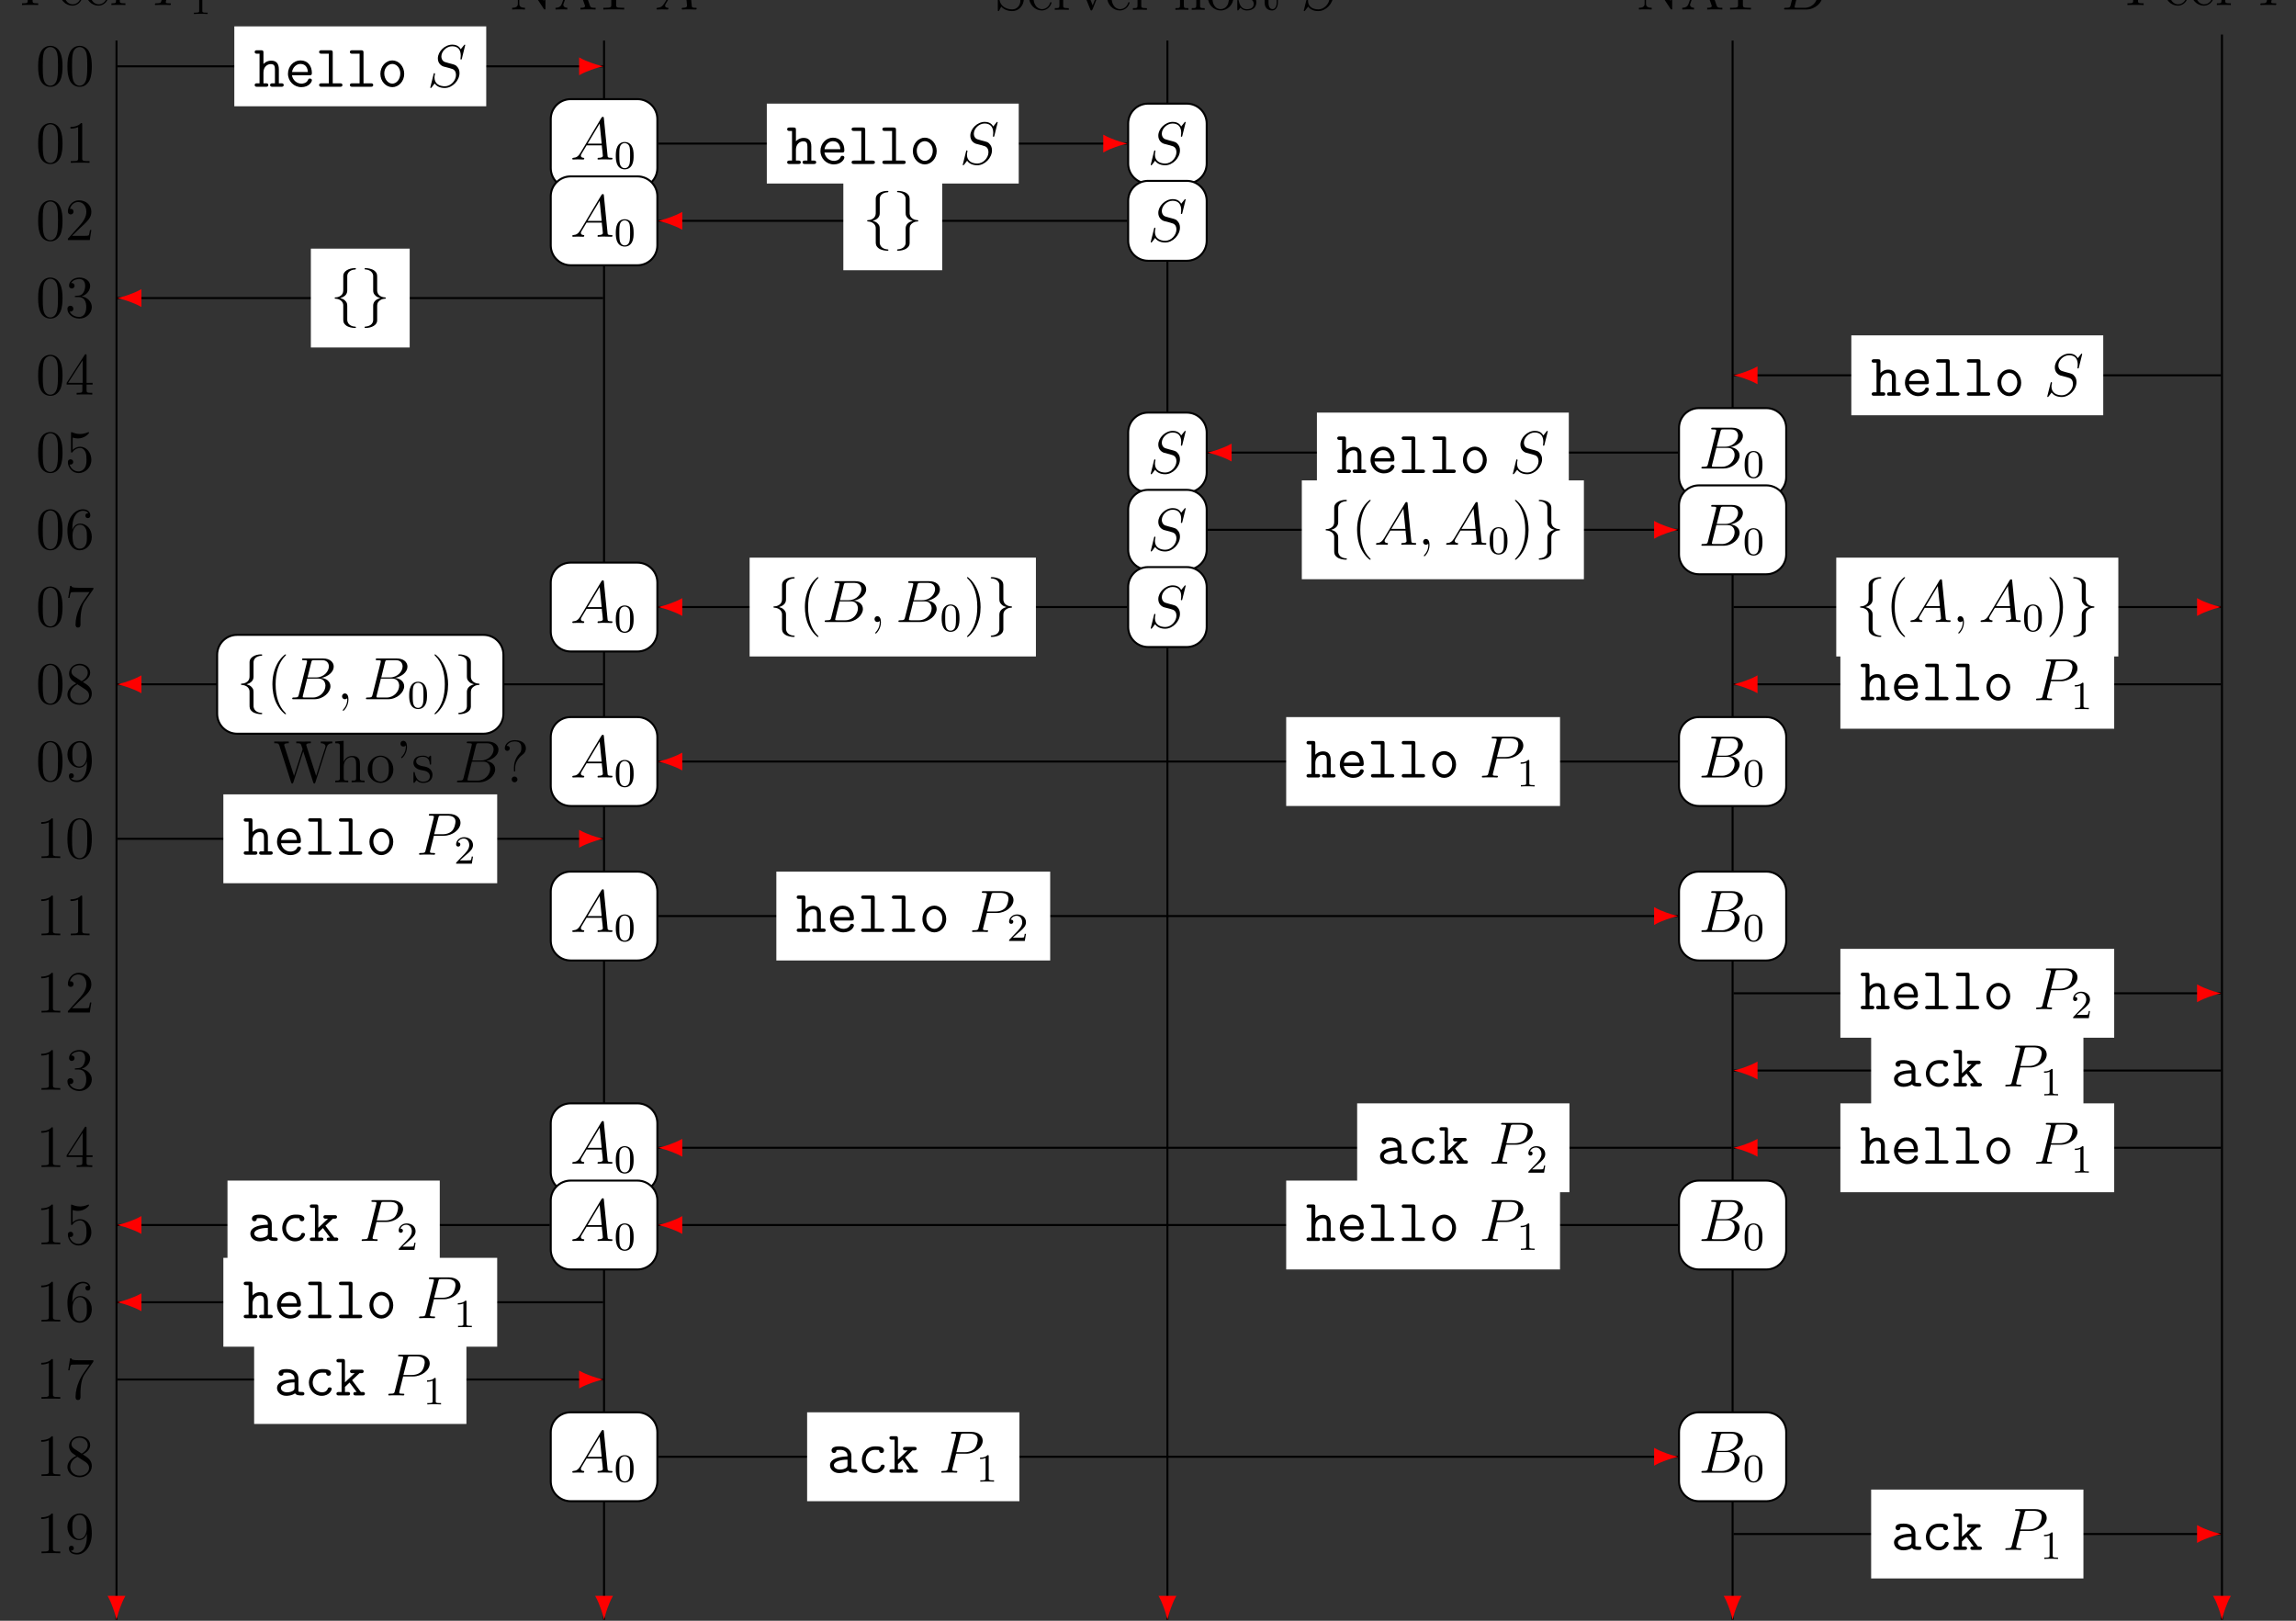 <?xml version="1.0" encoding="UTF-8"?>
<svg xmlns="http://www.w3.org/2000/svg" xmlns:xlink="http://www.w3.org/1999/xlink" width="459pt" height="324pt" viewBox="0 0 459 324" version="1.1">
<rect x="0" y="0" width="459" height="324" fill="#333333" stroke="none"/>
<defs>
<g>
<symbol overflow="visible" id="glyph0-0">
<path style="stroke:none;" d=""/>
</symbol>
<symbol overflow="visible" id="glyph0-1">
<path style="stroke:none;" d="M 2.609 -3.797 L 4.625 -3.797 C 6.031 -3.797 7.297 -4.75 7.297 -5.953 C 7.297 -7.109 6.141 -8.156 4.531 -8.156 L 0.5 -8.156 L 0.5 -7.812 L 0.734 -7.812 C 1.609 -7.812 1.641 -7.703 1.641 -7.25 L 1.641 -0.906 C 1.641 -0.469 1.609 -0.344 0.734 -0.344 L 0.5 -0.344 L 0.5 0 C 0.781 -0.031 1.766 -0.031 2.109 -0.031 C 2.469 -0.031 3.453 -0.031 3.734 0 L 3.734 -0.344 L 3.5 -0.344 C 2.641 -0.344 2.609 -0.469 2.609 -0.906 Z M 2.578 -4.094 L 2.578 -7.344 C 2.578 -7.734 2.609 -7.812 3.125 -7.812 L 4.25 -7.812 C 6.188 -7.812 6.188 -6.469 6.188 -5.953 C 6.188 -5.453 6.188 -4.094 4.25 -4.094 Z M 2.578 -4.094 "/>
</symbol>
<symbol overflow="visible" id="glyph0-2">
<path style="stroke:none;" d="M 4.578 -2.766 C 4.844 -2.766 4.859 -2.766 4.859 -3 C 4.859 -4.203 4.219 -5.328 2.766 -5.328 C 1.406 -5.328 0.359 -4.094 0.359 -2.625 C 0.359 -1.047 1.578 0.125 2.906 0.125 C 4.328 0.125 4.859 -1.172 4.859 -1.422 C 4.859 -1.5 4.812 -1.547 4.734 -1.547 C 4.641 -1.547 4.609 -1.484 4.594 -1.422 C 4.281 -0.422 3.484 -0.141 2.969 -0.141 C 2.469 -0.141 1.266 -0.484 1.266 -2.547 L 1.266 -2.766 Z M 1.281 -3 C 1.375 -4.875 2.422 -5.094 2.766 -5.094 C 4.047 -5.094 4.109 -3.406 4.125 -3 Z M 1.281 -3 "/>
</symbol>
<symbol overflow="visible" id="glyph0-3">
<path style="stroke:none;" d="M 2 -2.781 C 2 -3.938 2.469 -5.031 3.391 -5.031 C 3.484 -5.031 3.516 -5.031 3.562 -5.016 C 3.469 -4.969 3.281 -4.906 3.281 -4.578 C 3.281 -4.234 3.547 -4.094 3.734 -4.094 C 3.984 -4.094 4.219 -4.25 4.219 -4.578 C 4.219 -4.938 3.891 -5.266 3.375 -5.266 C 2.359 -5.266 2.016 -4.172 1.953 -3.938 L 1.938 -3.938 L 1.938 -5.266 L 0.328 -5.141 L 0.328 -4.797 C 1.141 -4.797 1.25 -4.703 1.25 -4.125 L 1.25 -0.891 C 1.25 -0.344 1.109 -0.344 0.328 -0.344 L 0.328 0 C 0.672 -0.031 1.328 -0.031 1.688 -0.031 C 2.016 -0.031 2.859 -0.031 3.125 0 L 3.125 -0.344 L 2.891 -0.344 C 2.016 -0.344 2 -0.484 2 -0.906 Z M 2 -2.781 "/>
</symbol>
<symbol overflow="visible" id="glyph0-4">
<path style="stroke:none;" d="M 2.703 -8 C 2.594 -8.156 2.578 -8.156 2.312 -8.156 L 0.484 -8.156 L 0.484 -7.812 C 1 -7.812 1.297 -7.812 1.625 -7.734 L 1.625 -1.25 C 1.625 -0.906 1.625 -0.344 0.484 -0.344 L 0.484 0 C 0.797 -0.031 1.438 -0.031 1.766 -0.031 C 2.109 -0.031 2.734 -0.031 3.047 0 L 3.047 -0.344 C 1.906 -0.344 1.906 -0.906 1.906 -1.25 L 1.906 -7.547 C 2.016 -7.453 2.016 -7.422 2.109 -7.281 L 6.781 -0.172 C 6.891 -0.016 6.906 0 7 0 C 7.094 0 7.125 -0.047 7.141 -0.078 L 7.141 -6.906 C 7.141 -7.25 7.141 -7.812 8.266 -7.812 L 8.266 -8.156 C 7.953 -8.141 7.328 -8.141 7 -8.141 C 6.656 -8.141 6.031 -8.141 5.719 -8.156 L 5.719 -7.812 C 6.844 -7.812 6.844 -7.25 6.844 -6.906 L 6.844 -1.688 Z M 2.703 -8 "/>
</symbol>
<symbol overflow="visible" id="glyph0-5">
<path style="stroke:none;" d="M 4.625 -8.312 C 4.578 -8.469 4.547 -8.531 4.391 -8.531 C 4.219 -8.531 4.203 -8.5 4.141 -8.312 L 1.641 -1.156 C 1.469 -0.672 1.141 -0.359 0.375 -0.344 L 0.375 0 C 1.094 -0.031 1.125 -0.031 1.516 -0.031 C 1.859 -0.031 2.422 -0.031 2.734 0 L 2.734 -0.344 C 2.234 -0.359 1.938 -0.609 1.938 -0.938 C 1.938 -1.016 1.938 -1.047 2 -1.188 L 2.547 -2.781 L 5.562 -2.781 L 6.219 -0.906 C 6.281 -0.766 6.281 -0.734 6.281 -0.703 C 6.281 -0.344 5.672 -0.344 5.359 -0.344 L 5.359 0 C 5.641 -0.031 6.594 -0.031 6.922 -0.031 C 7.25 -0.031 8.109 -0.031 8.391 0 L 8.391 -0.344 C 7.609 -0.344 7.406 -0.344 7.234 -0.844 Z M 4.047 -7.109 L 5.438 -3.125 L 2.672 -3.125 Z M 4.047 -7.109 "/>
</symbol>
<symbol overflow="visible" id="glyph0-6">
<path style="stroke:none;" d="M 7.812 -8.109 L 0.641 -8.109 L 0.422 -5.438 L 0.688 -5.438 C 0.844 -7.328 0.953 -7.75 2.844 -7.75 C 3.062 -7.75 3.391 -7.75 3.484 -7.734 C 3.734 -7.703 3.734 -7.547 3.734 -7.281 L 3.734 -0.922 C 3.734 -0.516 3.734 -0.344 2.562 -0.344 L 2.141 -0.344 L 2.141 0 C 2.516 -0.031 3.75 -0.031 4.219 -0.031 C 4.688 -0.031 5.922 -0.031 6.312 0 L 6.312 -0.344 L 5.875 -0.344 C 4.703 -0.344 4.703 -0.516 4.703 -0.922 L 4.703 -7.281 C 4.703 -7.578 4.734 -7.688 4.922 -7.734 C 5.016 -7.75 5.359 -7.75 5.594 -7.75 C 7.484 -7.75 7.594 -7.328 7.75 -5.438 L 8.016 -5.438 Z M 7.812 -8.109 "/>
</symbol>
<symbol overflow="visible" id="glyph0-7">
<path style="stroke:none;" d="M 2.484 -4.984 C 1.875 -5.141 1.344 -5.734 1.344 -6.5 C 1.344 -7.344 2.016 -8.094 2.938 -8.094 C 4.906 -8.094 5.156 -6.156 5.234 -5.641 C 5.266 -5.5 5.266 -5.453 5.375 -5.453 C 5.516 -5.453 5.516 -5.516 5.516 -5.719 L 5.516 -8.141 C 5.516 -8.359 5.516 -8.422 5.391 -8.422 C 5.359 -8.422 5.312 -8.422 5.219 -8.266 L 4.828 -7.531 C 4.25 -8.266 3.469 -8.422 2.938 -8.422 C 1.609 -8.422 0.641 -7.344 0.641 -6.125 C 0.641 -5.562 0.844 -5.031 1.297 -4.547 C 1.703 -4.094 2.125 -3.984 2.969 -3.766 C 3.391 -3.672 4.047 -3.5 4.219 -3.438 C 4.781 -3.156 5.156 -2.516 5.156 -1.844 C 5.156 -0.938 4.516 -0.094 3.531 -0.094 C 2.984 -0.094 2.25 -0.234 1.656 -0.734 C 0.969 -1.359 0.922 -2.219 0.906 -2.625 C 0.891 -2.719 0.797 -2.719 0.781 -2.719 C 0.641 -2.719 0.641 -2.656 0.641 -2.438 L 0.641 -0.031 C 0.641 0.188 0.641 0.25 0.766 0.25 C 0.844 0.25 0.844 0.234 0.938 0.078 C 0.984 -0.016 1.234 -0.453 1.328 -0.641 C 1.75 -0.156 2.516 0.25 3.531 0.25 C 4.875 0.25 5.844 -0.891 5.844 -2.203 C 5.844 -2.922 5.562 -3.469 5.25 -3.859 C 4.812 -4.406 4.266 -4.531 3.797 -4.656 Z M 2.484 -4.984 "/>
</symbol>
<symbol overflow="visible" id="glyph0-8">
<path style="stroke:none;" d="M 4.875 -4.016 C 4.984 -4.281 5.188 -4.797 5.953 -4.812 L 5.953 -5.156 C 5.609 -5.125 5.438 -5.125 5.062 -5.125 C 4.812 -5.125 4.641 -5.125 4.094 -5.156 L 4.094 -4.812 C 4.594 -4.781 4.656 -4.422 4.656 -4.297 C 4.656 -4.188 4.625 -4.125 4.562 -3.984 L 3.344 -0.891 L 2.016 -4.266 C 1.953 -4.438 1.938 -4.438 1.938 -4.5 C 1.938 -4.812 2.391 -4.812 2.609 -4.812 L 2.609 -5.156 C 2.312 -5.125 1.688 -5.125 1.359 -5.125 C 0.969 -5.125 0.938 -5.125 0.219 -5.156 L 0.219 -4.812 C 0.891 -4.812 1 -4.75 1.141 -4.391 L 2.859 -0.109 C 2.922 0.062 2.938 0.125 3.078 0.125 C 3.172 0.125 3.234 0.094 3.328 -0.109 Z M 4.875 -4.016 "/>
</symbol>
<symbol overflow="visible" id="glyph0-9">
<path style="stroke:none;" d="M 5.312 -2.906 C 5.312 -4.016 5.312 -4.344 5.047 -4.734 C 4.703 -5.203 4.141 -5.266 3.734 -5.266 C 2.703 -5.266 2.219 -4.5 2.062 -4.125 L 2.047 -4.125 L 2.047 -8.297 L 0.375 -8.156 L 0.375 -7.812 C 1.188 -7.812 1.297 -7.734 1.297 -7.141 L 1.297 -0.891 C 1.297 -0.344 1.156 -0.344 0.375 -0.344 L 0.375 0 C 0.688 -0.031 1.344 -0.031 1.672 -0.031 C 2.016 -0.031 2.672 -0.031 2.969 0 L 2.969 -0.344 C 2.219 -0.344 2.062 -0.344 2.062 -0.891 L 2.062 -3.109 C 2.062 -4.359 2.891 -5.031 3.641 -5.031 C 4.375 -5.031 4.547 -4.422 4.547 -3.688 L 4.547 -0.891 C 4.547 -0.344 4.406 -0.344 3.641 -0.344 L 3.641 0 C 3.938 -0.031 4.594 -0.031 4.922 -0.031 C 5.266 -0.031 5.922 -0.031 6.234 0 L 6.234 -0.344 C 5.625 -0.344 5.328 -0.344 5.312 -0.703 Z M 5.312 -2.906 "/>
</symbol>
<symbol overflow="visible" id="glyph0-10">
<path style="stroke:none;" d="M 5.484 -2.562 C 5.484 -4.094 4.312 -5.328 2.922 -5.328 C 1.5 -5.328 0.359 -4.062 0.359 -2.562 C 0.359 -1.031 1.547 0.125 2.922 0.125 C 4.328 0.125 5.484 -1.047 5.484 -2.562 Z M 2.922 -0.141 C 2.484 -0.141 1.953 -0.328 1.609 -0.922 C 1.281 -1.453 1.266 -2.156 1.266 -2.672 C 1.266 -3.125 1.266 -3.844 1.641 -4.391 C 1.969 -4.906 2.5 -5.094 2.922 -5.094 C 3.375 -5.094 3.891 -4.875 4.203 -4.406 C 4.578 -3.859 4.578 -3.109 4.578 -2.672 C 4.578 -2.25 4.578 -1.5 4.266 -0.938 C 3.938 -0.375 3.375 -0.141 2.922 -0.141 Z M 2.922 -0.141 "/>
</symbol>
<symbol overflow="visible" id="glyph0-11">
<path style="stroke:none;" d="M 3.922 -5.062 C 3.922 -5.266 3.922 -5.328 3.797 -5.328 C 3.703 -5.328 3.484 -5.062 3.391 -4.953 C 3.031 -5.266 2.656 -5.328 2.266 -5.328 C 0.828 -5.328 0.391 -4.547 0.391 -3.891 C 0.391 -3.75 0.391 -3.328 0.844 -2.922 C 1.234 -2.578 1.641 -2.5 2.188 -2.391 C 2.844 -2.266 3 -2.219 3.297 -1.984 C 3.516 -1.812 3.672 -1.547 3.672 -1.203 C 3.672 -0.688 3.375 -0.125 2.312 -0.125 C 1.531 -0.125 0.953 -0.578 0.688 -1.766 C 0.641 -1.984 0.641 -2 0.641 -2.016 C 0.609 -2.062 0.562 -2.062 0.531 -2.062 C 0.391 -2.062 0.391 -2 0.391 -1.781 L 0.391 -0.156 C 0.391 0.062 0.391 0.125 0.516 0.125 C 0.578 0.125 0.578 0.109 0.781 -0.141 C 0.844 -0.234 0.844 -0.25 1.031 -0.438 C 1.484 0.125 2.125 0.125 2.328 0.125 C 3.578 0.125 4.203 -0.578 4.203 -1.516 C 4.203 -2.156 3.812 -2.547 3.703 -2.656 C 3.281 -3.031 2.953 -3.094 2.156 -3.234 C 1.812 -3.312 0.938 -3.484 0.938 -4.203 C 0.938 -4.562 1.188 -5.109 2.266 -5.109 C 3.562 -5.109 3.641 -4 3.656 -3.641 C 3.672 -3.531 3.75 -3.531 3.797 -3.531 C 3.922 -3.531 3.922 -3.594 3.922 -3.812 Z M 3.922 -5.062 "/>
</symbol>
<symbol overflow="visible" id="glyph0-12">
<path style="stroke:none;" d="M 2.016 -4.812 L 3.688 -4.812 L 3.688 -5.156 L 2.016 -5.156 L 2.016 -7.344 L 1.75 -7.344 C 1.734 -6.234 1.297 -5.078 0.219 -5.047 L 0.219 -4.812 L 1.234 -4.812 L 1.234 -1.484 C 1.234 -0.156 2.109 0.125 2.75 0.125 C 3.5 0.125 3.891 -0.625 3.891 -1.484 L 3.891 -2.156 L 3.641 -2.156 L 3.641 -1.5 C 3.641 -0.641 3.281 -0.141 2.828 -0.141 C 2.016 -0.141 2.016 -1.25 2.016 -1.453 Z M 2.016 -4.812 "/>
</symbol>
<symbol overflow="visible" id="glyph0-13">
<path style="stroke:none;" d="M 5.359 -3.828 C 5.359 -4.812 5.297 -5.781 4.859 -6.688 C 4.375 -7.688 3.516 -7.953 2.922 -7.953 C 2.234 -7.953 1.391 -7.609 0.938 -6.609 C 0.609 -5.859 0.484 -5.109 0.484 -3.828 C 0.484 -2.672 0.578 -1.797 1 -0.938 C 1.469 -0.031 2.297 0.25 2.922 0.25 C 3.953 0.25 4.547 -0.375 4.906 -1.062 C 5.328 -1.953 5.359 -3.125 5.359 -3.828 Z M 2.922 0.016 C 2.531 0.016 1.75 -0.203 1.531 -1.5 C 1.406 -2.219 1.406 -3.125 1.406 -3.969 C 1.406 -4.953 1.406 -5.828 1.594 -6.531 C 1.797 -7.344 2.406 -7.703 2.922 -7.703 C 3.375 -7.703 4.062 -7.438 4.297 -6.406 C 4.453 -5.719 4.453 -4.781 4.453 -3.969 C 4.453 -3.172 4.453 -2.266 4.312 -1.531 C 4.094 -0.219 3.328 0.016 2.922 0.016 Z M 2.922 0.016 "/>
</symbol>
<symbol overflow="visible" id="glyph0-14">
<path style="stroke:none;" d="M 3.438 -7.656 C 3.438 -7.938 3.438 -7.953 3.203 -7.953 C 2.922 -7.625 2.312 -7.188 1.094 -7.188 L 1.094 -6.844 C 1.359 -6.844 1.953 -6.844 2.625 -7.141 L 2.625 -0.922 C 2.625 -0.484 2.578 -0.344 1.531 -0.344 L 1.156 -0.344 L 1.156 0 C 1.484 -0.031 2.641 -0.031 3.031 -0.031 C 3.438 -0.031 4.578 -0.031 4.906 0 L 4.906 -0.344 L 4.531 -0.344 C 3.484 -0.344 3.438 -0.484 3.438 -0.922 Z M 3.438 -7.656 "/>
</symbol>
<symbol overflow="visible" id="glyph0-15">
<path style="stroke:none;" d="M 5.266 -2.016 L 5 -2.016 C 4.953 -1.812 4.859 -1.141 4.75 -0.953 C 4.656 -0.844 3.984 -0.844 3.625 -0.844 L 1.406 -0.844 C 1.734 -1.125 2.469 -1.891 2.766 -2.172 C 4.594 -3.844 5.266 -4.469 5.266 -5.656 C 5.266 -7.031 4.172 -7.953 2.781 -7.953 C 1.406 -7.953 0.578 -6.766 0.578 -5.734 C 0.578 -5.125 1.109 -5.125 1.141 -5.125 C 1.406 -5.125 1.703 -5.312 1.703 -5.688 C 1.703 -6.031 1.484 -6.25 1.141 -6.25 C 1.047 -6.25 1.016 -6.25 0.984 -6.234 C 1.203 -7.047 1.859 -7.609 2.625 -7.609 C 3.641 -7.609 4.266 -6.75 4.266 -5.656 C 4.266 -4.641 3.688 -3.75 3 -2.984 L 0.578 -0.281 L 0.578 0 L 4.953 0 Z M 5.266 -2.016 "/>
</symbol>
<symbol overflow="visible" id="glyph0-16">
<path style="stroke:none;" d="M 2.203 -4.297 C 2 -4.281 1.953 -4.266 1.953 -4.156 C 1.953 -4.047 2.016 -4.047 2.219 -4.047 L 2.766 -4.047 C 3.797 -4.047 4.25 -3.203 4.25 -2.062 C 4.25 -0.484 3.438 -0.078 2.844 -0.078 C 2.266 -0.078 1.297 -0.344 0.938 -1.141 C 1.328 -1.078 1.672 -1.297 1.672 -1.719 C 1.672 -2.062 1.422 -2.312 1.094 -2.312 C 0.797 -2.312 0.484 -2.141 0.484 -1.688 C 0.484 -0.625 1.547 0.25 2.875 0.25 C 4.297 0.25 5.359 -0.844 5.359 -2.047 C 5.359 -3.141 4.469 -4 3.328 -4.203 C 4.359 -4.5 5.031 -5.375 5.031 -6.312 C 5.031 -7.25 4.047 -7.953 2.891 -7.953 C 1.703 -7.953 0.812 -7.219 0.812 -6.344 C 0.812 -5.875 1.188 -5.766 1.359 -5.766 C 1.609 -5.766 1.906 -5.953 1.906 -6.312 C 1.906 -6.688 1.609 -6.859 1.344 -6.859 C 1.281 -6.859 1.25 -6.859 1.219 -6.844 C 1.672 -7.656 2.797 -7.656 2.859 -7.656 C 3.25 -7.656 4.031 -7.484 4.031 -6.312 C 4.031 -6.078 4 -5.422 3.641 -4.906 C 3.281 -4.375 2.875 -4.344 2.562 -4.328 Z M 2.203 -4.297 "/>
</symbol>
<symbol overflow="visible" id="glyph0-17">
<path style="stroke:none;" d="M 4.312 -7.781 C 4.312 -8.016 4.312 -8.062 4.141 -8.062 C 4.047 -8.062 4.016 -8.062 3.922 -7.922 L 0.328 -2.344 L 0.328 -2 L 3.469 -2 L 3.469 -0.906 C 3.469 -0.469 3.438 -0.344 2.562 -0.344 L 2.328 -0.344 L 2.328 0 C 2.609 -0.031 3.547 -0.031 3.891 -0.031 C 4.219 -0.031 5.172 -0.031 5.453 0 L 5.453 -0.344 L 5.219 -0.344 C 4.344 -0.344 4.312 -0.469 4.312 -0.906 L 4.312 -2 L 5.516 -2 L 5.516 -2.344 L 4.312 -2.344 Z M 3.531 -6.844 L 3.531 -2.344 L 0.625 -2.344 Z M 3.531 -6.844 "/>
</symbol>
<symbol overflow="visible" id="glyph0-18">
<path style="stroke:none;" d="M 1.531 -6.844 C 2.047 -6.688 2.469 -6.672 2.594 -6.672 C 3.938 -6.672 4.812 -7.656 4.812 -7.828 C 4.812 -7.875 4.781 -7.938 4.703 -7.938 C 4.688 -7.938 4.656 -7.938 4.547 -7.891 C 3.891 -7.609 3.312 -7.562 3 -7.562 C 2.219 -7.562 1.656 -7.812 1.422 -7.906 C 1.344 -7.938 1.312 -7.938 1.297 -7.938 C 1.203 -7.938 1.203 -7.859 1.203 -7.672 L 1.203 -4.125 C 1.203 -3.906 1.203 -3.844 1.344 -3.844 C 1.406 -3.844 1.422 -3.844 1.547 -4 C 1.875 -4.484 2.438 -4.766 3.031 -4.766 C 3.672 -4.766 3.984 -4.188 4.078 -3.984 C 4.281 -3.516 4.297 -2.922 4.297 -2.469 C 4.297 -2.016 4.297 -1.344 3.953 -0.797 C 3.688 -0.375 3.234 -0.078 2.703 -0.078 C 1.906 -0.078 1.141 -0.609 0.922 -1.484 C 0.984 -1.453 1.047 -1.453 1.109 -1.453 C 1.312 -1.453 1.641 -1.562 1.641 -1.969 C 1.641 -2.312 1.406 -2.5 1.109 -2.5 C 0.891 -2.5 0.578 -2.391 0.578 -1.922 C 0.578 -0.906 1.406 0.25 2.719 0.25 C 4.078 0.25 5.266 -0.891 5.266 -2.406 C 5.266 -3.828 4.297 -5.016 3.047 -5.016 C 2.359 -5.016 1.844 -4.703 1.531 -4.375 Z M 1.531 -6.844 "/>
</symbol>
<symbol overflow="visible" id="glyph0-19">
<path style="stroke:none;" d="M 1.469 -4.156 C 1.469 -7.188 2.938 -7.656 3.578 -7.656 C 4.016 -7.656 4.453 -7.531 4.672 -7.172 C 4.531 -7.172 4.078 -7.172 4.078 -6.688 C 4.078 -6.422 4.25 -6.188 4.562 -6.188 C 4.859 -6.188 5.062 -6.375 5.062 -6.719 C 5.062 -7.344 4.609 -7.953 3.578 -7.953 C 2.062 -7.953 0.484 -6.406 0.484 -3.781 C 0.484 -0.484 1.922 0.25 2.938 0.25 C 4.25 0.25 5.359 -0.891 5.359 -2.438 C 5.359 -4.031 4.25 -5.094 3.047 -5.094 C 1.984 -5.094 1.594 -4.172 1.469 -3.844 Z M 2.938 -0.078 C 2.188 -0.078 1.828 -0.734 1.719 -0.984 C 1.609 -1.297 1.5 -1.891 1.5 -2.719 C 1.5 -3.672 1.922 -4.859 3 -4.859 C 3.656 -4.859 4 -4.406 4.188 -4 C 4.375 -3.562 4.375 -2.969 4.375 -2.453 C 4.375 -1.844 4.375 -1.297 4.141 -0.844 C 3.844 -0.281 3.422 -0.078 2.938 -0.078 Z M 2.938 -0.078 "/>
</symbol>
<symbol overflow="visible" id="glyph0-20">
<path style="stroke:none;" d="M 3.891 2.906 C 3.891 2.875 3.891 2.844 3.688 2.641 C 2.484 1.438 1.812 -0.531 1.812 -2.969 C 1.812 -5.297 2.375 -7.297 3.766 -8.703 C 3.891 -8.812 3.891 -8.828 3.891 -8.875 C 3.891 -8.938 3.828 -8.969 3.781 -8.969 C 3.625 -8.969 2.641 -8.109 2.062 -6.938 C 1.453 -5.719 1.172 -4.453 1.172 -2.969 C 1.172 -1.906 1.344 -0.484 1.953 0.781 C 2.672 2.219 3.641 3 3.781 3 C 3.828 3 3.891 2.969 3.891 2.906 Z M 3.891 2.906 "/>
</symbol>
<symbol overflow="visible" id="glyph0-21">
<path style="stroke:none;" d="M 3.375 -2.969 C 3.375 -3.891 3.25 -5.359 2.578 -6.75 C 1.875 -8.188 0.891 -8.969 0.766 -8.969 C 0.719 -8.969 0.656 -8.938 0.656 -8.875 C 0.656 -8.828 0.656 -8.812 0.859 -8.609 C 2.062 -7.406 2.719 -5.422 2.719 -2.984 C 2.719 -0.672 2.156 1.328 0.781 2.734 C 0.656 2.844 0.656 2.875 0.656 2.906 C 0.656 2.969 0.719 3 0.766 3 C 0.922 3 1.906 2.141 2.484 0.969 C 3.094 -0.25 3.375 -1.547 3.375 -2.969 Z M 3.375 -2.969 "/>
</symbol>
<symbol overflow="visible" id="glyph0-22">
<path style="stroke:none;" d="M 5.672 -7.422 L 5.672 -7.703 L 2.797 -7.703 C 1.344 -7.703 1.328 -7.859 1.281 -8.078 L 1.016 -8.078 L 0.641 -5.688 L 0.906 -5.688 C 0.938 -5.906 1.047 -6.641 1.203 -6.781 C 1.297 -6.844 2.203 -6.844 2.359 -6.844 L 4.906 -6.844 L 3.641 -5.031 C 3.312 -4.562 2.109 -2.609 2.109 -0.359 C 2.109 -0.234 2.109 0.25 2.594 0.25 C 3.094 0.25 3.094 -0.219 3.094 -0.375 L 3.094 -0.969 C 3.094 -2.75 3.375 -4.141 3.938 -4.938 Z M 5.672 -7.422 "/>
</symbol>
<symbol overflow="visible" id="glyph0-23">
<path style="stroke:none;" d="M 3.562 -4.312 C 4.156 -4.641 5.031 -5.188 5.031 -6.188 C 5.031 -7.234 4.031 -7.953 2.922 -7.953 C 1.75 -7.953 0.812 -7.078 0.812 -5.984 C 0.812 -5.578 0.938 -5.172 1.266 -4.766 C 1.406 -4.609 1.406 -4.609 2.25 -4.016 C 1.094 -3.484 0.484 -2.672 0.484 -1.812 C 0.484 -0.531 1.703 0.25 2.922 0.25 C 4.25 0.25 5.359 -0.734 5.359 -1.984 C 5.359 -3.203 4.5 -3.734 3.562 -4.312 Z M 1.938 -5.391 C 1.781 -5.5 1.297 -5.812 1.297 -6.391 C 1.297 -7.172 2.109 -7.656 2.922 -7.656 C 3.781 -7.656 4.547 -7.047 4.547 -6.188 C 4.547 -5.453 4.016 -4.859 3.328 -4.484 Z M 2.5 -3.844 L 3.938 -2.906 C 4.25 -2.703 4.812 -2.328 4.812 -1.609 C 4.812 -0.688 3.891 -0.078 2.922 -0.078 C 1.906 -0.078 1.047 -0.812 1.047 -1.812 C 1.047 -2.734 1.719 -3.484 2.5 -3.844 Z M 2.5 -3.844 "/>
</symbol>
<symbol overflow="visible" id="glyph0-24">
<path style="stroke:none;" d="M 4.375 -3.484 C 4.375 -0.656 3.125 -0.078 2.406 -0.078 C 2.109 -0.078 1.484 -0.109 1.188 -0.531 L 1.25 -0.531 C 1.344 -0.5 1.766 -0.578 1.766 -1.016 C 1.766 -1.281 1.594 -1.5 1.281 -1.5 C 0.969 -1.5 0.781 -1.297 0.781 -0.984 C 0.781 -0.25 1.375 0.25 2.422 0.25 C 3.906 0.25 5.359 -1.344 5.359 -3.938 C 5.359 -7.141 4.016 -7.953 2.969 -7.953 C 1.656 -7.953 0.484 -6.844 0.484 -5.266 C 0.484 -3.688 1.609 -2.625 2.797 -2.625 C 3.688 -2.625 4.141 -3.266 4.375 -3.875 Z M 2.844 -2.859 C 2.094 -2.859 1.766 -3.469 1.656 -3.688 C 1.469 -4.141 1.469 -4.719 1.469 -5.266 C 1.469 -5.922 1.469 -6.5 1.781 -7 C 2 -7.312 2.312 -7.656 2.969 -7.656 C 3.641 -7.656 4 -7.062 4.109 -6.797 C 4.344 -6.203 4.344 -5.188 4.344 -5.016 C 4.344 -4 3.891 -2.859 2.844 -2.859 Z M 2.844 -2.859 "/>
</symbol>
<symbol overflow="visible" id="glyph0-25">
<path style="stroke:none;" d="M 10.672 -7 C 10.859 -7.562 11.219 -7.812 11.812 -7.812 L 11.812 -8.156 C 11.297 -8.141 11.266 -8.141 10.75 -8.141 C 10.438 -8.141 9.797 -8.141 9.5 -8.156 L 9.5 -7.812 C 10.234 -7.812 10.453 -7.422 10.453 -7.188 C 10.453 -7.125 10.406 -7.031 10.391 -6.938 L 8.578 -1.281 L 6.641 -7.297 C 6.625 -7.328 6.594 -7.422 6.594 -7.453 C 6.594 -7.812 7.234 -7.812 7.516 -7.812 L 7.516 -8.156 C 7.234 -8.141 6.344 -8.141 6 -8.141 C 5.656 -8.141 4.922 -8.141 4.609 -8.156 L 4.609 -7.812 C 5.25 -7.812 5.422 -7.781 5.547 -7.562 C 5.625 -7.406 5.719 -7.047 5.875 -6.609 L 4.156 -1.281 L 2.25 -7.234 C 2.188 -7.406 2.188 -7.422 2.188 -7.453 C 2.188 -7.812 2.797 -7.812 3.109 -7.812 L 3.109 -8.156 C 2.828 -8.141 1.922 -8.141 1.594 -8.141 C 1.25 -8.141 0.516 -8.141 0.203 -8.156 L 0.203 -7.812 C 0.844 -7.812 1.078 -7.812 1.219 -7.359 L 3.578 0.031 C 3.641 0.203 3.688 0.25 3.797 0.25 C 3.891 0.25 3.953 0.219 4.016 0.031 L 6 -6.172 L 8 0.031 C 8.062 0.219 8.109 0.25 8.219 0.25 C 8.312 0.25 8.359 0.203 8.422 0.031 Z M 10.672 -7 "/>
</symbol>
<symbol overflow="visible" id="glyph0-26">
<path style="stroke:none;" d="M 2.109 -7.375 C 2.109 -7.297 2.125 -7.234 2.125 -7.078 C 2.125 -6.906 2.125 -5.938 1.297 -5.109 C 1.188 -5.016 1.188 -4.984 1.188 -4.953 C 1.188 -4.891 1.25 -4.828 1.312 -4.828 C 1.422 -4.828 2.359 -5.719 2.359 -7.078 C 2.359 -7.812 2.094 -8.297 1.609 -8.297 C 1.266 -8.297 1.047 -8.031 1.047 -7.719 C 1.047 -7.406 1.266 -7.141 1.625 -7.141 C 1.953 -7.141 2.109 -7.359 2.109 -7.375 Z M 2.109 -7.375 "/>
</symbol>
<symbol overflow="visible" id="glyph0-27">
<path style="stroke:none;" d="M 2.719 -2.891 C 2.719 -3.594 3.016 -4.656 4.219 -5.547 C 4.547 -5.797 4.859 -6.172 4.859 -6.797 C 4.859 -7.516 4.359 -8.422 2.641 -8.422 C 1.344 -8.422 0.641 -7.578 0.641 -6.812 C 0.641 -6.391 0.969 -6.281 1.141 -6.281 C 1.344 -6.281 1.641 -6.438 1.641 -6.797 C 1.641 -7.062 1.438 -7.281 1.141 -7.281 C 1.062 -7.281 1.047 -7.281 1.016 -7.266 C 1.281 -7.891 1.969 -8.172 2.609 -8.172 C 3.953 -8.172 3.953 -7.297 3.953 -6.844 C 3.953 -6.141 3.734 -5.922 3.531 -5.703 C 2.719 -4.828 2.469 -3.719 2.469 -2.984 L 2.469 -2.422 C 2.469 -2.203 2.469 -2.156 2.594 -2.156 C 2.719 -2.156 2.719 -2.234 2.719 -2.453 Z M 3.172 -0.578 C 3.172 -0.891 2.906 -1.156 2.594 -1.156 C 2.234 -1.156 2.016 -0.875 2.016 -0.578 C 2.016 -0.234 2.297 0 2.578 0 C 2.922 0 3.172 -0.266 3.172 -0.578 Z M 3.172 -0.578 "/>
</symbol>
<symbol overflow="visible" id="glyph1-0">
<path style="stroke:none;" d=""/>
</symbol>
<symbol overflow="visible" id="glyph1-1">
<path style="stroke:none;" d="M 3.531 -3.797 L 5.547 -3.797 C 7.203 -3.797 8.844 -5.016 8.844 -6.391 C 8.844 -7.312 8.062 -8.156 6.547 -8.156 L 2.859 -8.156 C 2.625 -8.156 2.516 -8.156 2.516 -7.938 C 2.516 -7.812 2.625 -7.812 2.812 -7.812 C 3.531 -7.812 3.531 -7.719 3.531 -7.594 C 3.531 -7.562 3.531 -7.5 3.484 -7.312 L 1.875 -0.891 C 1.766 -0.469 1.75 -0.344 0.906 -0.344 C 0.688 -0.344 0.562 -0.344 0.562 -0.125 C 0.562 0 0.672 0 0.734 0 C 0.969 0 1.203 -0.031 1.438 -0.031 L 2.828 -0.031 C 3.062 -0.031 3.312 0 3.531 0 C 3.641 0 3.766 0 3.766 -0.234 C 3.766 -0.344 3.656 -0.344 3.484 -0.344 C 2.766 -0.344 2.75 -0.438 2.75 -0.547 C 2.75 -0.609 2.766 -0.688 2.766 -0.75 Z M 4.406 -7.344 C 4.5 -7.797 4.547 -7.812 5.016 -7.812 L 6.203 -7.812 C 7.094 -7.812 7.844 -7.531 7.844 -6.641 C 7.844 -6.328 7.688 -5.312 7.141 -4.75 C 6.938 -4.547 6.359 -4.094 5.266 -4.094 L 3.578 -4.094 Z M 4.406 -7.344 "/>
</symbol>
<symbol overflow="visible" id="glyph1-2">
<path style="stroke:none;" d="M 2.031 -1.328 C 1.609 -0.625 1.203 -0.375 0.641 -0.344 C 0.5 -0.328 0.406 -0.328 0.406 -0.125 C 0.406 -0.047 0.469 0 0.547 0 C 0.766 0 1.297 -0.031 1.516 -0.031 C 1.859 -0.031 2.25 0 2.578 0 C 2.656 0 2.797 0 2.797 -0.234 C 2.797 -0.328 2.703 -0.344 2.625 -0.344 C 2.359 -0.375 2.125 -0.469 2.125 -0.75 C 2.125 -0.922 2.203 -1.047 2.359 -1.312 L 3.266 -2.828 L 6.312 -2.828 C 6.328 -2.719 6.328 -2.625 6.328 -2.516 C 6.375 -2.203 6.516 -0.953 6.516 -0.734 C 6.516 -0.375 5.906 -0.344 5.719 -0.344 C 5.578 -0.344 5.453 -0.344 5.453 -0.125 C 5.453 0 5.562 0 5.625 0 C 5.828 0 6.078 -0.031 6.281 -0.031 L 6.953 -0.031 C 7.688 -0.031 8.219 0 8.219 0 C 8.312 0 8.438 0 8.438 -0.234 C 8.438 -0.344 8.328 -0.344 8.156 -0.344 C 7.5 -0.344 7.484 -0.453 7.453 -0.812 L 6.719 -8.266 C 6.688 -8.516 6.641 -8.531 6.516 -8.531 C 6.391 -8.531 6.328 -8.516 6.219 -8.328 Z M 3.469 -3.172 L 5.875 -7.188 L 6.281 -3.172 Z M 3.469 -3.172 "/>
</symbol>
<symbol overflow="visible" id="glyph1-3">
<path style="stroke:none;" d="M 7.594 -8.312 C 7.594 -8.422 7.5 -8.422 7.484 -8.422 C 7.438 -8.422 7.422 -8.406 7.281 -8.219 C 7.203 -8.141 6.719 -7.516 6.703 -7.5 C 6.312 -8.281 5.516 -8.422 5.016 -8.422 C 3.5 -8.422 2.125 -7.031 2.125 -5.672 C 2.125 -4.781 2.672 -4.25 3.25 -4.047 C 3.375 -4 4.094 -3.812 4.453 -3.734 C 5.062 -3.562 5.219 -3.516 5.469 -3.25 C 5.516 -3.188 5.75 -2.922 5.75 -2.359 C 5.75 -1.25 4.719 -0.094 3.531 -0.094 C 2.547 -0.094 1.453 -0.516 1.453 -1.859 C 1.453 -2.078 1.5 -2.359 1.547 -2.484 C 1.547 -2.516 1.547 -2.578 1.547 -2.609 C 1.547 -2.656 1.531 -2.719 1.438 -2.719 C 1.328 -2.719 1.312 -2.688 1.266 -2.484 L 0.656 -0.031 C 0.656 -0.031 0.609 0.125 0.609 0.141 C 0.609 0.25 0.703 0.25 0.734 0.25 C 0.781 0.25 0.781 0.234 0.938 0.062 L 1.484 -0.656 C 1.766 -0.234 2.391 0.25 3.5 0.25 C 5.047 0.25 6.453 -1.25 6.453 -2.734 C 6.453 -3.234 6.328 -3.688 5.875 -4.125 C 5.625 -4.375 5.422 -4.438 4.312 -4.719 C 3.516 -4.938 3.406 -4.969 3.188 -5.156 C 2.984 -5.359 2.828 -5.656 2.828 -6.062 C 2.828 -7.062 3.844 -8.094 4.984 -8.094 C 6.156 -8.094 6.703 -7.375 6.703 -6.234 C 6.703 -5.922 6.641 -5.609 6.641 -5.562 C 6.641 -5.453 6.734 -5.453 6.781 -5.453 C 6.891 -5.453 6.891 -5.484 6.938 -5.672 Z M 7.594 -8.312 "/>
</symbol>
<symbol overflow="visible" id="glyph1-4">
<path style="stroke:none;" d="M 4.375 -7.344 C 4.484 -7.797 4.531 -7.812 5 -7.812 L 6.547 -7.812 C 7.906 -7.812 7.906 -6.672 7.906 -6.562 C 7.906 -5.594 6.938 -4.359 5.359 -4.359 L 3.641 -4.359 Z M 6.391 -4.266 C 7.703 -4.5 8.875 -5.422 8.875 -6.516 C 8.875 -7.453 8.062 -8.156 6.703 -8.156 L 2.875 -8.156 C 2.641 -8.156 2.531 -8.156 2.531 -7.938 C 2.531 -7.812 2.641 -7.812 2.828 -7.812 C 3.547 -7.812 3.547 -7.719 3.547 -7.594 C 3.547 -7.562 3.547 -7.5 3.5 -7.312 L 1.891 -0.891 C 1.781 -0.469 1.75 -0.344 0.922 -0.344 C 0.688 -0.344 0.578 -0.344 0.578 -0.125 C 0.578 0 0.641 0 0.891 0 L 4.984 0 C 6.812 0 8.219 -1.391 8.219 -2.594 C 8.219 -3.578 7.359 -4.172 6.391 -4.266 Z M 4.703 -0.344 L 3.078 -0.344 C 2.922 -0.344 2.891 -0.344 2.828 -0.359 C 2.688 -0.375 2.672 -0.391 2.672 -0.484 C 2.672 -0.578 2.703 -0.641 2.719 -0.75 L 3.562 -4.125 L 5.812 -4.125 C 7.219 -4.125 7.219 -2.812 7.219 -2.719 C 7.219 -1.562 6.188 -0.344 4.703 -0.344 Z M 4.703 -0.344 "/>
</symbol>
<symbol overflow="visible" id="glyph1-5">
<path style="stroke:none;" d="M 2.328 0.047 C 2.328 -0.641 2.109 -1.156 1.609 -1.156 C 1.234 -1.156 1.047 -0.844 1.047 -0.578 C 1.047 -0.328 1.219 0 1.625 0 C 1.781 0 1.906 -0.047 2.016 -0.156 C 2.047 -0.172 2.062 -0.172 2.062 -0.172 C 2.094 -0.172 2.094 -0.016 2.094 0.047 C 2.094 0.438 2.016 1.219 1.328 2 C 1.188 2.141 1.188 2.156 1.188 2.188 C 1.188 2.25 1.25 2.312 1.312 2.312 C 1.406 2.312 2.328 1.422 2.328 0.047 Z M 2.328 0.047 "/>
</symbol>
<symbol overflow="visible" id="glyph2-0">
<path style="stroke:none;" d=""/>
</symbol>
<symbol overflow="visible" id="glyph2-1">
<path style="stroke:none;" d="M 2.5 -5.078 C 2.5 -5.297 2.484 -5.297 2.266 -5.297 C 1.938 -4.984 1.516 -4.797 0.766 -4.797 L 0.766 -4.531 C 0.984 -4.531 1.406 -4.531 1.875 -4.734 L 1.875 -0.656 C 1.875 -0.359 1.844 -0.266 1.094 -0.266 L 0.812 -0.266 L 0.812 0 C 1.141 -0.031 1.828 -0.031 2.188 -0.031 C 2.547 -0.031 3.234 -0.031 3.562 0 L 3.562 -0.266 L 3.281 -0.266 C 2.531 -0.266 2.5 -0.359 2.5 -0.656 Z M 2.5 -5.078 "/>
</symbol>
<symbol overflow="visible" id="glyph2-2">
<path style="stroke:none;" d="M 3.891 -2.547 C 3.891 -3.391 3.812 -3.906 3.547 -4.422 C 3.203 -5.125 2.547 -5.297 2.109 -5.297 C 1.109 -5.297 0.734 -4.547 0.625 -4.328 C 0.344 -3.75 0.328 -2.953 0.328 -2.547 C 0.328 -2.016 0.344 -1.219 0.734 -0.578 C 1.094 0.016 1.688 0.172 2.109 0.172 C 2.5 0.172 3.172 0.047 3.578 -0.734 C 3.875 -1.312 3.891 -2.031 3.891 -2.547 Z M 2.109 -0.062 C 1.844 -0.062 1.297 -0.188 1.125 -1.016 C 1.031 -1.469 1.031 -2.219 1.031 -2.641 C 1.031 -3.188 1.031 -3.75 1.125 -4.188 C 1.297 -5 1.906 -5.078 2.109 -5.078 C 2.375 -5.078 2.938 -4.938 3.094 -4.219 C 3.188 -3.781 3.188 -3.172 3.188 -2.641 C 3.188 -2.172 3.188 -1.453 3.094 -1 C 2.922 -0.172 2.375 -0.062 2.109 -0.062 Z M 2.109 -0.062 "/>
</symbol>
<symbol overflow="visible" id="glyph2-3">
<path style="stroke:none;" d="M 2.25 -1.625 C 2.375 -1.75 2.703 -2.016 2.844 -2.125 C 3.328 -2.578 3.797 -3.016 3.797 -3.734 C 3.797 -4.688 3 -5.297 2.016 -5.297 C 1.047 -5.297 0.422 -4.578 0.422 -3.859 C 0.422 -3.469 0.734 -3.422 0.844 -3.422 C 1.016 -3.422 1.266 -3.531 1.266 -3.844 C 1.266 -4.25 0.859 -4.25 0.766 -4.25 C 1 -4.844 1.531 -5.031 1.922 -5.031 C 2.656 -5.031 3.047 -4.406 3.047 -3.734 C 3.047 -2.906 2.469 -2.297 1.516 -1.344 L 0.516 -0.297 C 0.422 -0.219 0.422 -0.203 0.422 0 L 3.562 0 L 3.797 -1.422 L 3.547 -1.422 C 3.531 -1.266 3.469 -0.875 3.375 -0.719 C 3.328 -0.656 2.719 -0.656 2.594 -0.656 L 1.172 -0.656 Z M 2.25 -1.625 "/>
</symbol>
<symbol overflow="visible" id="glyph3-0">
<path style="stroke:none;" d=""/>
</symbol>
<symbol overflow="visible" id="glyph3-1">
<path style="stroke:none;" d="M 5 -3.5 C 5 -4.672 4.453 -5.219 3.469 -5.219 C 2.656 -5.219 2.125 -4.766 1.922 -4.547 L 1.922 -6.812 C 1.922 -7.188 1.859 -7.297 1.453 -7.297 L 0.656 -7.297 C 0.484 -7.297 0.172 -7.297 0.172 -6.953 C 0.172 -6.609 0.484 -6.609 0.656 -6.609 L 1.141 -6.609 L 1.141 -0.688 L 0.656 -0.688 C 0.484 -0.688 0.172 -0.688 0.172 -0.344 C 0.172 0 0.484 0 0.656 0 L 2.422 0 C 2.578 0 2.891 0 2.891 -0.344 C 2.891 -0.688 2.578 -0.688 2.422 -0.688 L 1.922 -0.688 L 1.922 -2.859 C 1.922 -4.016 2.734 -4.531 3.375 -4.531 C 4.078 -4.531 4.219 -4.141 4.219 -3.453 L 4.219 -0.688 L 3.734 -0.688 C 3.562 -0.688 3.25 -0.688 3.25 -0.344 C 3.25 0 3.562 0 3.734 0 L 5.484 0 C 5.656 0 5.969 0 5.969 -0.344 C 5.969 -0.688 5.656 -0.688 5.484 -0.688 L 5 -0.688 Z M 5 -3.5 "/>
</symbol>
<symbol overflow="visible" id="glyph3-2">
<path style="stroke:none;" d="M 4.969 -2.297 C 5.219 -2.297 5.453 -2.297 5.453 -2.734 C 5.453 -4.141 4.656 -5.266 3.172 -5.266 C 1.781 -5.266 0.672 -4.062 0.672 -2.609 C 0.672 -1.094 1.875 0.078 3.344 0.078 C 4.891 0.078 5.453 -0.984 5.453 -1.297 C 5.453 -1.375 5.422 -1.641 5.062 -1.641 C 4.828 -1.641 4.75 -1.547 4.688 -1.375 C 4.391 -0.688 3.609 -0.625 3.375 -0.625 C 2.391 -0.625 1.609 -1.375 1.469 -2.297 Z M 1.484 -2.953 C 1.641 -3.969 2.422 -4.562 3.172 -4.562 C 4.359 -4.562 4.609 -3.547 4.656 -2.953 Z M 1.484 -2.953 "/>
</symbol>
<symbol overflow="visible" id="glyph3-3">
<path style="stroke:none;" d="M 3.469 -6.812 C 3.469 -7.188 3.391 -7.297 2.984 -7.297 L 1.234 -7.297 C 1.062 -7.297 0.75 -7.297 0.75 -6.953 C 0.75 -6.609 1.062 -6.609 1.234 -6.609 L 2.688 -6.609 L 2.688 -0.688 L 1.234 -0.688 C 1.062 -0.688 0.75 -0.688 0.75 -0.344 C 0.75 0 1.062 0 1.234 0 L 4.922 0 C 5.094 0 5.406 0 5.406 -0.344 C 5.406 -0.688 5.094 -0.688 4.922 -0.688 L 3.469 -0.688 Z M 3.469 -6.812 "/>
</symbol>
<symbol overflow="visible" id="glyph3-4">
<path style="stroke:none;" d="M 5.453 -2.578 C 5.453 -4.078 4.359 -5.266 3.078 -5.266 C 1.781 -5.266 0.688 -4.078 0.688 -2.578 C 0.688 -1.078 1.797 0.078 3.078 0.078 C 4.344 0.078 5.453 -1.078 5.453 -2.578 Z M 3.078 -0.625 C 2.219 -0.625 1.469 -1.531 1.469 -2.672 C 1.469 -3.781 2.234 -4.562 3.078 -4.562 C 3.906 -4.562 4.672 -3.781 4.672 -2.672 C 4.672 -1.516 3.938 -0.625 3.078 -0.625 Z M 3.078 -0.625 "/>
</symbol>
<symbol overflow="visible" id="glyph3-5">
<path style="stroke:none;" d="M 4.953 -3.391 C 4.953 -4.297 4.266 -5.266 2.656 -5.266 C 2.156 -5.266 0.984 -5.266 0.984 -4.438 C 0.984 -4.109 1.219 -3.938 1.484 -3.938 C 1.547 -3.938 1.953 -3.953 1.953 -4.453 C 1.953 -4.516 1.969 -4.531 2.219 -4.547 C 2.359 -4.562 2.516 -4.562 2.672 -4.562 C 2.938 -4.562 3.344 -4.562 3.734 -4.266 C 4.172 -3.938 4.172 -3.594 4.172 -3.25 C 3.469 -3.234 2.766 -3.172 2.031 -2.938 C 1.438 -2.734 0.672 -2.312 0.672 -1.5 C 0.672 -0.641 1.422 0.078 2.531 0.078 C 2.922 0.078 3.656 0.016 4.281 -0.422 C 4.516 -0.031 5.109 0 5.562 0 C 5.859 0 6.141 0 6.141 -0.344 C 6.141 -0.688 5.828 -0.688 5.672 -0.688 C 5.359 -0.688 5.109 -0.719 4.953 -0.781 Z M 4.172 -1.578 C 4.172 -1.297 4.172 -1.047 3.688 -0.828 C 3.266 -0.625 2.703 -0.625 2.672 -0.625 C 1.953 -0.625 1.453 -1 1.453 -1.5 C 1.453 -2.203 2.719 -2.609 4.172 -2.609 Z M 4.172 -1.578 "/>
</symbol>
<symbol overflow="visible" id="glyph3-6">
<path style="stroke:none;" d="M 5.453 -1.297 C 5.453 -1.609 5.156 -1.609 5.062 -1.609 C 4.781 -1.609 4.734 -1.516 4.672 -1.344 C 4.406 -0.688 3.828 -0.625 3.531 -0.625 C 2.516 -0.625 1.656 -1.469 1.656 -2.578 C 1.656 -3.188 2.016 -4.562 3.578 -4.562 C 3.891 -4.562 4.141 -4.547 4.25 -4.531 C 4.344 -4.5 4.344 -4.5 4.344 -4.438 C 4.391 -3.938 4.75 -3.938 4.828 -3.938 C 5.094 -3.938 5.312 -4.109 5.312 -4.438 C 5.312 -5.266 4.109 -5.266 3.578 -5.266 C 1.547 -5.266 0.891 -3.578 0.891 -2.578 C 0.891 -1.125 2 0.078 3.438 0.078 C 5.031 0.078 5.453 -1.109 5.453 -1.297 Z M 5.453 -1.297 "/>
</symbol>
<symbol overflow="visible" id="glyph3-7">
<path style="stroke:none;" d="M 3.375 -3.047 L 4.859 -4.453 L 5.219 -4.453 C 5.375 -4.453 5.688 -4.453 5.688 -4.812 C 5.688 -5.156 5.375 -5.156 5.219 -5.156 L 3.469 -5.156 C 3.297 -5.156 2.969 -5.156 2.969 -4.812 C 2.969 -4.453 3.297 -4.453 3.469 -4.453 L 3.891 -4.453 L 1.953 -2.625 L 1.953 -6.812 C 1.953 -7.188 1.875 -7.297 1.469 -7.297 L 0.734 -7.297 C 0.578 -7.297 0.25 -7.297 0.25 -6.953 C 0.25 -6.609 0.578 -6.609 0.734 -6.609 L 1.281 -6.609 L 1.281 -0.688 L 0.734 -0.688 C 0.578 -0.688 0.25 -0.688 0.25 -0.344 C 0.25 0 0.578 0 0.734 0 L 2.484 0 C 2.656 0 2.969 0 2.969 -0.344 C 2.969 -0.688 2.656 -0.688 2.484 -0.688 L 1.953 -0.688 L 1.953 -1.703 L 2.875 -2.578 L 4.297 -0.688 C 3.922 -0.688 3.641 -0.688 3.641 -0.344 C 3.641 0 3.953 0 4.125 0 L 5.469 0 C 5.625 0 5.938 0 5.938 -0.344 C 5.938 -0.688 5.625 -0.688 5.469 -0.688 L 5.141 -0.688 Z M 3.375 -3.047 "/>
</symbol>
<symbol overflow="visible" id="glyph4-0">
<path style="stroke:none;" d=""/>
</symbol>
<symbol overflow="visible" id="glyph4-1">
<path style="stroke:none;" d="M 3.375 -7.375 C 3.375 -7.859 3.688 -8.625 5 -8.703 C 5.062 -8.719 5.109 -8.766 5.109 -8.828 C 5.109 -8.969 5.016 -8.969 4.875 -8.969 C 3.688 -8.969 2.594 -8.359 2.578 -7.469 L 2.578 -4.75 C 2.578 -4.281 2.578 -3.891 2.109 -3.5 C 1.688 -3.156 1.234 -3.125 0.969 -3.125 C 0.906 -3.109 0.859 -3.062 0.859 -2.984 C 0.859 -2.875 0.938 -2.875 1.047 -2.859 C 1.844 -2.812 2.422 -2.375 2.547 -1.797 C 2.578 -1.656 2.578 -1.641 2.578 -1.203 L 2.578 1.156 C 2.578 1.656 2.578 2.047 3.156 2.5 C 3.625 2.859 4.406 2.984 4.875 2.984 C 5.016 2.984 5.109 2.984 5.109 2.859 C 5.109 2.734 5.031 2.734 4.906 2.719 C 4.156 2.672 3.578 2.297 3.422 1.688 C 3.375 1.578 3.375 1.547 3.375 1.125 L 3.375 -1.391 C 3.375 -1.938 3.281 -2.141 2.906 -2.516 C 2.656 -2.766 2.312 -2.891 1.969 -2.984 C 2.953 -3.266 3.375 -3.812 3.375 -4.5 Z M 3.375 -7.375 "/>
</symbol>
<symbol overflow="visible" id="glyph4-2">
<path style="stroke:none;" d="M 2.578 1.406 C 2.578 1.875 2.266 2.641 0.969 2.719 C 0.906 2.734 0.859 2.781 0.859 2.859 C 0.859 2.984 0.984 2.984 1.094 2.984 C 2.266 2.984 3.375 2.406 3.375 1.5 L 3.375 -1.234 C 3.375 -1.703 3.375 -2.078 3.859 -2.469 C 4.281 -2.828 4.734 -2.844 5 -2.859 C 5.062 -2.875 5.109 -2.922 5.109 -2.984 C 5.109 -3.109 5.031 -3.109 4.906 -3.125 C 4.125 -3.172 3.547 -3.594 3.422 -4.188 C 3.375 -4.312 3.375 -4.344 3.375 -4.766 L 3.375 -7.141 C 3.375 -7.641 3.375 -8.016 2.812 -8.469 C 2.328 -8.844 1.5 -8.969 1.094 -8.969 C 0.984 -8.969 0.859 -8.969 0.859 -8.828 C 0.859 -8.719 0.938 -8.719 1.047 -8.703 C 1.812 -8.656 2.391 -8.266 2.547 -7.656 C 2.578 -7.547 2.578 -7.531 2.578 -7.094 L 2.578 -4.594 C 2.578 -4.047 2.672 -3.844 3.062 -3.453 C 3.312 -3.203 3.656 -3.078 4 -2.984 C 3.016 -2.719 2.578 -2.156 2.578 -1.469 Z M 2.578 1.406 "/>
</symbol>
</g>
</defs>
<g id="surface1">
<path style="fill:none;stroke-width:0.399;stroke-linecap:butt;stroke-linejoin:miter;stroke:rgb(0%,0%,0%);stroke-opacity:1;stroke-miterlimit:10;" d="M -0.001 -10.296 L -0.001 -325.988 " transform="matrix(1,0,0,-1,23.29,-2.183)"/>
<path style="fill-rule:nonzero;fill:rgb(100%,0%,0%);fill-opacity:1;stroke-width:0.399;stroke-linecap:butt;stroke-linejoin:miter;stroke:rgb(100%,0%,0%);stroke-opacity:1;stroke-miterlimit:10;" d="M 3.762 -0.001 C 3.301 0.112 1.27 0.753 0 1.448 L 0 -1.446 C 1.27 -0.751 3.301 -0.114 3.762 -0.001 Z M 3.762 -0.001 " transform="matrix(0,1,1,0,23.29,319.222)"/>
<path style="fill:none;stroke-width:0.399;stroke-linecap:butt;stroke-linejoin:miter;stroke:rgb(0%,0%,0%);stroke-opacity:1;stroke-miterlimit:10;" d="M 97.468 -10.296 L 97.468 -325.988 " transform="matrix(1,0,0,-1,23.29,-2.183)"/>
<path style="fill-rule:nonzero;fill:rgb(100%,0%,0%);fill-opacity:1;stroke-width:0.399;stroke-linecap:butt;stroke-linejoin:miter;stroke:rgb(100%,0%,0%);stroke-opacity:1;stroke-miterlimit:10;" d="M 3.762 -0 C 3.301 0.113 1.27 0.75 0 1.445 L 0 -1.446 C 1.27 -0.75 3.301 -0.114 3.762 -0 Z M 3.762 -0 " transform="matrix(0,1,1,0,120.758,319.222)"/>
<path style="fill:none;stroke-width:0.399;stroke-linecap:butt;stroke-linejoin:miter;stroke:rgb(0%,0%,0%);stroke-opacity:1;stroke-miterlimit:10;" d="M 210.093 -10.296 L 210.093 -325.988 " transform="matrix(1,0,0,-1,23.29,-2.183)"/>
<path style="fill-rule:nonzero;fill:rgb(100%,0%,0%);fill-opacity:1;stroke-width:0.399;stroke-linecap:butt;stroke-linejoin:miter;stroke:rgb(100%,0%,0%);stroke-opacity:1;stroke-miterlimit:10;" d="M 3.762 -0.001 C 3.301 0.112 1.27 0.753 0 1.448 L 0 -1.447 C 1.27 -0.751 3.301 -0.115 3.762 -0.001 Z M 3.762 -0.001 " transform="matrix(0,1,1,0,233.384,319.222)"/>
<path style="fill:none;stroke-width:0.399;stroke-linecap:butt;stroke-linejoin:miter;stroke:rgb(0%,0%,0%);stroke-opacity:1;stroke-miterlimit:10;" d="M 323.081 -10.296 L 323.081 -325.988 " transform="matrix(1,0,0,-1,23.29,-2.183)"/>
<path style="fill-rule:nonzero;fill:rgb(100%,0%,0%);fill-opacity:1;stroke-width:0.399;stroke-linecap:butt;stroke-linejoin:miter;stroke:rgb(100%,0%,0%);stroke-opacity:1;stroke-miterlimit:10;" d="M 3.762 0 C 3.301 0.114 1.27 0.75 0 1.446 L 0 -1.445 C 1.27 -0.753 3.301 -0.113 3.762 0 Z M 3.762 0 " transform="matrix(0,1,1,0,346.371,319.222)"/>
<path style="fill:none;stroke-width:0.399;stroke-linecap:butt;stroke-linejoin:miter;stroke:rgb(0%,0%,0%);stroke-opacity:1;stroke-miterlimit:10;" d="M 420.909 -9.081 L 420.909 -325.988 " transform="matrix(1,0,0,-1,23.29,-2.183)"/>
<path style="fill-rule:nonzero;fill:rgb(100%,0%,0%);fill-opacity:1;stroke-width:0.399;stroke-linecap:butt;stroke-linejoin:miter;stroke:rgb(100%,0%,0%);stroke-opacity:1;stroke-miterlimit:10;" d="M 3.762 -0 C 3.301 0.113 1.27 0.75 0 1.445 L 0 -1.445 C 1.27 -0.75 3.301 -0.113 3.762 -0 Z M 3.762 -0 " transform="matrix(0,1,1,0,444.199,319.222)"/>
<g style="fill:rgb(0%,0%,0%);fill-opacity:1;">
  <use xlink:href="#glyph0-1" x="3.902" y="1.005"/>
</g>
<g style="fill:rgb(0%,0%,0%);fill-opacity:1;">
  <use xlink:href="#glyph0-2" x="11.544" y="1.005"/>
  <use xlink:href="#glyph0-2" x="16.747" y="1.005"/>
  <use xlink:href="#glyph0-3" x="21.95" y="1.005"/>
</g>
<g style="fill:rgb(0%,0%,0%);fill-opacity:1;">
  <use xlink:href="#glyph1-1" x="30.401" y="1.005"/>
</g>
<g style="fill:rgb(0%,0%,0%);fill-opacity:1;">
  <use xlink:href="#glyph2-1" x="37.946" y="2.798"/>
</g>
<g style="fill:rgb(0%,0%,0%);fill-opacity:1;">
  <use xlink:href="#glyph0-4" x="101.903" y="1.901"/>
  <use xlink:href="#glyph0-5" x="110.678" y="1.901"/>
</g>
<g style="fill:rgb(0%,0%,0%);fill-opacity:1;">
  <use xlink:href="#glyph0-6" x="118.473" y="1.901"/>
</g>
<g style="fill:rgb(0%,0%,0%);fill-opacity:1;">
  <use xlink:href="#glyph1-2" x="130.835" y="1.901"/>
</g>
<g style="fill:rgb(0%,0%,0%);fill-opacity:1;">
  <use xlink:href="#glyph0-7" x="198.836" y="1.968"/>
  <use xlink:href="#glyph0-2" x="205.34" y="1.968"/>
  <use xlink:href="#glyph0-3" x="210.543" y="1.968"/>
  <use xlink:href="#glyph0-8" x="215.095" y="1.968"/>
</g>
<g style="fill:rgb(0%,0%,0%);fill-opacity:1;">
  <use xlink:href="#glyph0-2" x="220.951" y="1.968"/>
  <use xlink:href="#glyph0-3" x="226.154" y="1.968"/>
</g>
<g style="fill:rgb(0%,0%,0%);fill-opacity:1;">
  <use xlink:href="#glyph0-9" x="234.604" y="1.968"/>
  <use xlink:href="#glyph0-10" x="241.107" y="1.968"/>
  <use xlink:href="#glyph0-11" x="246.96" y="1.968"/>
  <use xlink:href="#glyph0-12" x="251.578" y="1.968"/>
</g>
<g style="fill:rgb(0%,0%,0%);fill-opacity:1;">
  <use xlink:href="#glyph1-3" x="260.032" y="1.968"/>
</g>
<g style="fill:rgb(0%,0%,0%);fill-opacity:1;">
  <use xlink:href="#glyph0-4" x="327.152" y="1.901"/>
  <use xlink:href="#glyph0-5" x="335.927" y="1.901"/>
</g>
<g style="fill:rgb(0%,0%,0%);fill-opacity:1;">
  <use xlink:href="#glyph0-6" x="343.722" y="1.901"/>
</g>
<g style="fill:rgb(0%,0%,0%);fill-opacity:1;">
  <use xlink:href="#glyph1-4" x="356.084" y="1.901"/>
</g>
<g style="fill:rgb(0%,0%,0%);fill-opacity:1;">
  <use xlink:href="#glyph0-1" x="424.805" y="1.005"/>
</g>
<g style="fill:rgb(0%,0%,0%);fill-opacity:1;">
  <use xlink:href="#glyph0-2" x="432.447" y="1.005"/>
  <use xlink:href="#glyph0-2" x="437.65" y="1.005"/>
  <use xlink:href="#glyph0-3" x="442.853" y="1.005"/>
</g>
<g style="fill:rgb(0%,0%,0%);fill-opacity:1;">
  <use xlink:href="#glyph1-1" x="451.304" y="1.005"/>
</g>
<g style="fill:rgb(0%,0%,0%);fill-opacity:1;">
  <use xlink:href="#glyph0-13" x="7.142" y="17.111"/>
  <use xlink:href="#glyph0-13" x="12.995" y="17.111"/>
</g>
<path style="fill:none;stroke-width:0.399;stroke-linecap:butt;stroke-linejoin:miter;stroke:rgb(0%,0%,0%);stroke-opacity:1;stroke-miterlimit:10;" d="M 0.198 -15.441 L 97.269 -15.441 " transform="matrix(1,0,0,-1,23.29,-2.183)"/>
<path style="fill-rule:nonzero;fill:rgb(100%,0%,0%);fill-opacity:1;stroke-width:0.399;stroke-linecap:butt;stroke-linejoin:miter;stroke:rgb(100%,0%,0%);stroke-opacity:1;stroke-miterlimit:10;" d="M 3.762 0.001 C 3.301 0.111 1.27 0.751 0 1.447 L 0 -1.448 C 1.27 -0.752 3.301 -0.112 3.762 0.001 Z M 3.762 0.001 " transform="matrix(1,0,0,-1,115.976,13.259)"/>
<path style=" stroke:none;fill-rule:nonzero;fill:rgb(100%,100%,100%);fill-opacity:1;" d="M 46.844 21.246 L 97.203 21.246 L 97.203 5.273 L 46.844 5.273 Z M 46.844 21.246 "/>
<g style="fill:rgb(0%,0%,0%);fill-opacity:1;">
  <use xlink:href="#glyph3-1" x="50.745" y="17.343"/>
  <use xlink:href="#glyph3-2" x="56.897" y="17.343"/>
  <use xlink:href="#glyph3-3" x="63.049" y="17.343"/>
  <use xlink:href="#glyph3-3" x="69.201" y="17.343"/>
  <use xlink:href="#glyph3-4" x="75.354" y="17.343"/>
</g>
<g style="fill:rgb(0%,0%,0%);fill-opacity:1;">
  <use xlink:href="#glyph1-3" x="85.407" y="17.343"/>
</g>
<g style="fill:rgb(0%,0%,0%);fill-opacity:1;">
  <use xlink:href="#glyph0-13" x="7.142" y="32.553"/>
  <use xlink:href="#glyph0-14" x="12.995" y="32.553"/>
</g>
<path style="fill-rule:nonzero;fill:rgb(100%,100%,100%);fill-opacity:1;stroke-width:0.399;stroke-linecap:butt;stroke-linejoin:miter;stroke:rgb(0%,0%,0%);stroke-opacity:1;stroke-miterlimit:10;" d="M 104.14 -22.003 L 90.796 -22.003 C 88.597 -22.003 86.812 -23.785 86.812 -25.988 L 86.812 -35.781 C 86.812 -37.984 88.597 -39.769 90.796 -39.769 L 104.14 -39.769 C 106.339 -39.769 108.124 -37.984 108.124 -35.781 L 108.124 -25.988 C 108.124 -23.785 106.339 -22.003 104.14 -22.003 Z M 104.14 -22.003 " transform="matrix(1,0,0,-1,23.29,-2.183)"/>
<g style="fill:rgb(0%,0%,0%);fill-opacity:1;">
  <use xlink:href="#glyph1-2" x="114.003" y="31.889"/>
</g>
<g style="fill:rgb(0%,0%,0%);fill-opacity:1;">
  <use xlink:href="#glyph2-2" x="122.778" y="33.682"/>
</g>
<path style="fill-rule:nonzero;fill:rgb(100%,100%,100%);fill-opacity:1;stroke-width:0.399;stroke-linecap:butt;stroke-linejoin:miter;stroke:rgb(0%,0%,0%);stroke-opacity:1;stroke-miterlimit:10;" d="M 213.96 -22.898 L 206.23 -22.898 C 204.03 -22.898 202.245 -24.683 202.245 -26.882 L 202.245 -34.886 C 202.245 -37.085 204.03 -38.87 206.23 -38.87 L 213.96 -38.87 C 216.159 -38.87 217.944 -37.085 217.944 -34.886 L 217.944 -26.882 C 217.944 -24.683 216.159 -22.898 213.96 -22.898 Z M 213.96 -22.898 " transform="matrix(1,0,0,-1,23.29,-2.183)"/>
<g style="fill:rgb(0%,0%,0%);fill-opacity:1;">
  <use xlink:href="#glyph1-3" x="229.434" y="32.786"/>
</g>
<path style="fill:none;stroke-width:0.399;stroke-linecap:butt;stroke-linejoin:miter;stroke:rgb(0%,0%,0%);stroke-opacity:1;stroke-miterlimit:10;" d="M 108.323 -30.886 L 202.046 -30.886 " transform="matrix(1,0,0,-1,23.29,-2.183)"/>
<path style="fill-rule:nonzero;fill:rgb(100%,0%,0%);fill-opacity:1;stroke-width:0.399;stroke-linecap:butt;stroke-linejoin:miter;stroke:rgb(100%,0%,0%);stroke-opacity:1;stroke-miterlimit:10;" d="M 3.763 -0.002 C 3.298 0.112 1.271 0.752 0.001 1.448 L 0.001 -1.447 C 1.271 -0.752 3.298 -0.111 3.763 -0.002 Z M 3.763 -0.002 " transform="matrix(1,0,0,-1,220.753,28.702)"/>
<path style=" stroke:none;fill-rule:nonzero;fill:rgb(100%,100%,100%);fill-opacity:1;" d="M 153.293 36.688 L 203.656 36.688 L 203.656 20.715 L 153.293 20.715 Z M 153.293 36.688 "/>
<g style="fill:rgb(0%,0%,0%);fill-opacity:1;">
  <use xlink:href="#glyph3-1" x="157.194" y="32.786"/>
  <use xlink:href="#glyph3-2" x="163.346" y="32.786"/>
  <use xlink:href="#glyph3-3" x="169.498" y="32.786"/>
  <use xlink:href="#glyph3-3" x="175.65" y="32.786"/>
  <use xlink:href="#glyph3-4" x="181.803" y="32.786"/>
</g>
<g style="fill:rgb(0%,0%,0%);fill-opacity:1;">
  <use xlink:href="#glyph1-3" x="191.855" y="32.786"/>
</g>
<g style="fill:rgb(0%,0%,0%);fill-opacity:1;">
  <use xlink:href="#glyph0-13" x="7.142" y="47.995"/>
  <use xlink:href="#glyph0-15" x="12.995" y="47.995"/>
</g>
<path style="fill-rule:nonzero;fill:rgb(100%,100%,100%);fill-opacity:1;stroke-width:0.399;stroke-linecap:butt;stroke-linejoin:miter;stroke:rgb(0%,0%,0%);stroke-opacity:1;stroke-miterlimit:10;" d="M 213.96 -38.339 L 206.23 -38.339 C 204.03 -38.339 202.245 -40.124 202.245 -42.328 L 202.245 -50.328 C 202.245 -52.531 204.03 -54.312 206.23 -54.312 L 213.96 -54.312 C 216.159 -54.312 217.944 -52.531 217.944 -50.328 L 217.944 -42.328 C 217.944 -40.124 216.159 -38.339 213.96 -38.339 Z M 213.96 -38.339 " transform="matrix(1,0,0,-1,23.29,-2.183)"/>
<g style="fill:rgb(0%,0%,0%);fill-opacity:1;">
  <use xlink:href="#glyph1-3" x="229.434" y="48.228"/>
</g>
<path style="fill-rule:nonzero;fill:rgb(100%,100%,100%);fill-opacity:1;stroke-width:0.399;stroke-linecap:butt;stroke-linejoin:miter;stroke:rgb(0%,0%,0%);stroke-opacity:1;stroke-miterlimit:10;" d="M 104.14 -37.445 L 90.796 -37.445 C 88.597 -37.445 86.812 -39.23 86.812 -41.429 L 86.812 -51.226 C 86.812 -53.425 88.597 -55.21 90.796 -55.21 L 104.14 -55.21 C 106.339 -55.21 108.124 -53.425 108.124 -51.226 L 108.124 -41.429 C 108.124 -39.23 106.339 -37.445 104.14 -37.445 Z M 104.14 -37.445 " transform="matrix(1,0,0,-1,23.29,-2.183)"/>
<g style="fill:rgb(0%,0%,0%);fill-opacity:1;">
  <use xlink:href="#glyph1-2" x="114.003" y="47.331"/>
</g>
<g style="fill:rgb(0%,0%,0%);fill-opacity:1;">
  <use xlink:href="#glyph2-2" x="122.778" y="49.124"/>
</g>
<path style="fill:none;stroke-width:0.399;stroke-linecap:butt;stroke-linejoin:miter;stroke:rgb(0%,0%,0%);stroke-opacity:1;stroke-miterlimit:10;" d="M 202.046 -46.328 L 108.323 -46.328 " transform="matrix(1,0,0,-1,23.29,-2.183)"/>
<path style="fill-rule:nonzero;fill:rgb(100%,0%,0%);fill-opacity:1;stroke-width:0.399;stroke-linecap:butt;stroke-linejoin:miter;stroke:rgb(100%,0%,0%);stroke-opacity:1;stroke-miterlimit:10;" d="M 3.762 0.001 C 3.301 0.114 1.27 0.751 0.001 1.446 L 0.001 -1.449 C 1.27 -0.753 3.301 -0.113 3.762 0.001 Z M 3.762 0.001 " transform="matrix(-1,0,0,1,136.196,44.144)"/>
<path style=" stroke:none;fill-rule:nonzero;fill:rgb(100%,100%,100%);fill-opacity:1;" d="M 168.594 54.023 L 188.355 54.023 L 188.355 34.266 L 168.594 34.266 Z M 168.594 54.023 "/>
<g style="fill:rgb(0%,0%,0%);fill-opacity:1;">
  <use xlink:href="#glyph4-1" x="172.495" y="47.132"/>
  <use xlink:href="#glyph4-2" x="178.473" y="47.132"/>
</g>
<g style="fill:rgb(0%,0%,0%);fill-opacity:1;">
  <use xlink:href="#glyph0-13" x="7.142" y="63.437"/>
  <use xlink:href="#glyph0-16" x="12.995" y="63.437"/>
</g>
<path style="fill:none;stroke-width:0.399;stroke-linecap:butt;stroke-linejoin:miter;stroke:rgb(0%,0%,0%);stroke-opacity:1;stroke-miterlimit:10;" d="M 97.269 -61.769 L 0.198 -61.769 " transform="matrix(1,0,0,-1,23.29,-2.183)"/>
<path style="fill-rule:nonzero;fill:rgb(100%,0%,0%);fill-opacity:1;stroke-width:0.399;stroke-linecap:butt;stroke-linejoin:miter;stroke:rgb(100%,0%,0%);stroke-opacity:1;stroke-miterlimit:10;" d="M 3.76 -0 C 3.299 0.113 1.267 0.75 0.002 1.445 L 0.002 -1.446 C 1.267 -0.75 3.299 -0.114 3.76 -0 Z M 3.76 -0 " transform="matrix(-1,0,0,1,28.072,59.586)"/>
<path style=" stroke:none;fill-rule:nonzero;fill:rgb(100%,100%,100%);fill-opacity:1;" d="M 62.145 69.465 L 81.902 69.465 L 81.902 49.707 L 62.145 49.707 Z M 62.145 69.465 "/>
<g style="fill:rgb(0%,0%,0%);fill-opacity:1;">
  <use xlink:href="#glyph4-1" x="66.046" y="62.574"/>
  <use xlink:href="#glyph4-2" x="72.024" y="62.574"/>
</g>
<g style="fill:rgb(0%,0%,0%);fill-opacity:1;">
  <use xlink:href="#glyph0-13" x="7.142" y="78.879"/>
  <use xlink:href="#glyph0-17" x="12.995" y="78.879"/>
</g>
<path style="fill:none;stroke-width:0.399;stroke-linecap:butt;stroke-linejoin:miter;stroke:rgb(0%,0%,0%);stroke-opacity:1;stroke-miterlimit:10;" d="M 420.71 -77.21 L 323.28 -77.21 " transform="matrix(1,0,0,-1,23.29,-2.183)"/>
<path style="fill-rule:nonzero;fill:rgb(100%,0%,0%);fill-opacity:1;stroke-width:0.399;stroke-linecap:butt;stroke-linejoin:miter;stroke:rgb(100%,0%,0%);stroke-opacity:1;stroke-miterlimit:10;" d="M 3.762 -0.001 C 3.301 0.112 1.27 0.753 0 1.448 L 0 -1.446 C 1.27 -0.751 3.301 -0.114 3.762 -0.001 Z M 3.762 -0.001 " transform="matrix(-1,0,0,1,351.153,75.029)"/>
<path style=" stroke:none;fill-rule:nonzero;fill:rgb(100%,100%,100%);fill-opacity:1;" d="M 370.105 83.016 L 420.465 83.016 L 420.465 67.043 L 370.105 67.043 Z M 370.105 83.016 "/>
<g style="fill:rgb(0%,0%,0%);fill-opacity:1;">
  <use xlink:href="#glyph3-1" x="374.002" y="79.112"/>
  <use xlink:href="#glyph3-2" x="380.154" y="79.112"/>
  <use xlink:href="#glyph3-3" x="386.306" y="79.112"/>
  <use xlink:href="#glyph3-3" x="392.458" y="79.112"/>
  <use xlink:href="#glyph3-4" x="398.611" y="79.112"/>
</g>
<g style="fill:rgb(0%,0%,0%);fill-opacity:1;">
  <use xlink:href="#glyph1-3" x="408.663" y="79.112"/>
</g>
<g style="fill:rgb(0%,0%,0%);fill-opacity:1;">
  <use xlink:href="#glyph0-13" x="7.142" y="94.322"/>
  <use xlink:href="#glyph0-18" x="12.995" y="94.322"/>
</g>
<path style="fill-rule:nonzero;fill:rgb(100%,100%,100%);fill-opacity:1;stroke-width:0.399;stroke-linecap:butt;stroke-linejoin:miter;stroke:rgb(0%,0%,0%);stroke-opacity:1;stroke-miterlimit:10;" d="M 329.812 -83.769 L 316.351 -83.769 C 314.151 -83.769 312.366 -85.554 312.366 -87.757 L 312.366 -97.55 C 312.366 -99.753 314.151 -101.538 316.351 -101.538 L 329.812 -101.538 C 332.011 -101.538 333.796 -99.753 333.796 -97.55 L 333.796 -87.757 C 333.796 -85.554 332.011 -83.769 329.812 -83.769 Z M 329.812 -83.769 " transform="matrix(1,0,0,-1,23.29,-2.183)"/>
<g style="fill:rgb(0%,0%,0%);fill-opacity:1;">
  <use xlink:href="#glyph1-4" x="339.554" y="93.657"/>
</g>
<g style="fill:rgb(0%,0%,0%);fill-opacity:1;">
  <use xlink:href="#glyph2-2" x="348.447" y="95.451"/>
</g>
<path style="fill-rule:nonzero;fill:rgb(100%,100%,100%);fill-opacity:1;stroke-width:0.399;stroke-linecap:butt;stroke-linejoin:miter;stroke:rgb(0%,0%,0%);stroke-opacity:1;stroke-miterlimit:10;" d="M 213.96 -84.667 L 206.23 -84.667 C 204.03 -84.667 202.245 -86.453 202.245 -88.652 L 202.245 -96.656 C 202.245 -98.855 204.03 -100.64 206.23 -100.64 L 213.96 -100.64 C 216.159 -100.64 217.944 -98.855 217.944 -96.656 L 217.944 -88.652 C 217.944 -86.453 216.159 -84.667 213.96 -84.667 Z M 213.96 -84.667 " transform="matrix(1,0,0,-1,23.29,-2.183)"/>
<g style="fill:rgb(0%,0%,0%);fill-opacity:1;">
  <use xlink:href="#glyph1-3" x="229.434" y="94.554"/>
</g>
<path style="fill:none;stroke-width:0.399;stroke-linecap:butt;stroke-linejoin:miter;stroke:rgb(0%,0%,0%);stroke-opacity:1;stroke-miterlimit:10;" d="M 312.167 -92.656 L 218.144 -92.656 " transform="matrix(1,0,0,-1,23.29,-2.183)"/>
<path style="fill-rule:nonzero;fill:rgb(100%,0%,0%);fill-opacity:1;stroke-width:0.399;stroke-linecap:butt;stroke-linejoin:miter;stroke:rgb(100%,0%,0%);stroke-opacity:1;stroke-miterlimit:10;" d="M 3.762 0.002 C 3.301 0.111 1.27 0.752 0 1.447 L 0 -1.447 C 1.27 -0.752 3.301 -0.111 3.762 0.002 Z M 3.762 0.002 " transform="matrix(-1,0,0,1,246.016,90.471)"/>
<path style=" stroke:none;fill-rule:nonzero;fill:rgb(100%,100%,100%);fill-opacity:1;" d="M 263.266 98.457 L 313.625 98.457 L 313.625 82.484 L 263.266 82.484 Z M 263.266 98.457 "/>
<g style="fill:rgb(0%,0%,0%);fill-opacity:1;">
  <use xlink:href="#glyph3-1" x="267.163" y="94.554"/>
  <use xlink:href="#glyph3-2" x="273.315" y="94.554"/>
  <use xlink:href="#glyph3-3" x="279.467" y="94.554"/>
  <use xlink:href="#glyph3-3" x="285.619" y="94.554"/>
  <use xlink:href="#glyph3-4" x="291.772" y="94.554"/>
</g>
<g style="fill:rgb(0%,0%,0%);fill-opacity:1;">
  <use xlink:href="#glyph1-3" x="301.825" y="94.554"/>
</g>
<g style="fill:rgb(0%,0%,0%);fill-opacity:1;">
  <use xlink:href="#glyph0-13" x="7.142" y="109.764"/>
  <use xlink:href="#glyph0-19" x="12.995" y="109.764"/>
</g>
<path style="fill-rule:nonzero;fill:rgb(100%,100%,100%);fill-opacity:1;stroke-width:0.399;stroke-linecap:butt;stroke-linejoin:miter;stroke:rgb(0%,0%,0%);stroke-opacity:1;stroke-miterlimit:10;" d="M 213.96 -100.109 L 206.23 -100.109 C 204.03 -100.109 202.245 -101.894 202.245 -104.093 L 202.245 -112.097 C 202.245 -114.3 204.03 -116.081 206.23 -116.081 L 213.96 -116.081 C 216.159 -116.081 217.944 -114.3 217.944 -112.097 L 217.944 -104.093 C 217.944 -101.894 216.159 -100.109 213.96 -100.109 Z M 213.96 -100.109 " transform="matrix(1,0,0,-1,23.29,-2.183)"/>
<g style="fill:rgb(0%,0%,0%);fill-opacity:1;">
  <use xlink:href="#glyph1-3" x="229.434" y="109.996"/>
</g>
<path style="fill-rule:nonzero;fill:rgb(100%,100%,100%);fill-opacity:1;stroke-width:0.399;stroke-linecap:butt;stroke-linejoin:miter;stroke:rgb(0%,0%,0%);stroke-opacity:1;stroke-miterlimit:10;" d="M 329.812 -99.214 L 316.351 -99.214 C 314.151 -99.214 312.366 -100.996 312.366 -103.199 L 312.366 -112.996 C 312.366 -115.195 314.151 -116.98 316.351 -116.98 L 329.812 -116.98 C 332.011 -116.98 333.796 -115.195 333.796 -112.996 L 333.796 -103.199 C 333.796 -100.996 332.011 -99.214 329.812 -99.214 Z M 329.812 -99.214 " transform="matrix(1,0,0,-1,23.29,-2.183)"/>
<g style="fill:rgb(0%,0%,0%);fill-opacity:1;">
  <use xlink:href="#glyph1-4" x="339.554" y="109.099"/>
</g>
<g style="fill:rgb(0%,0%,0%);fill-opacity:1;">
  <use xlink:href="#glyph2-2" x="348.447" y="110.893"/>
</g>
<path style="fill:none;stroke-width:0.399;stroke-linecap:butt;stroke-linejoin:miter;stroke:rgb(0%,0%,0%);stroke-opacity:1;stroke-miterlimit:10;" d="M 218.144 -108.097 L 312.167 -108.097 " transform="matrix(1,0,0,-1,23.29,-2.183)"/>
<path style="fill-rule:nonzero;fill:rgb(100%,0%,0%);fill-opacity:1;stroke-width:0.399;stroke-linecap:butt;stroke-linejoin:miter;stroke:rgb(100%,0%,0%);stroke-opacity:1;stroke-miterlimit:10;" d="M 3.763 -0.001 C 3.298 0.112 1.27 0.753 0.001 1.448 L 0.001 -1.446 C 1.27 -0.751 3.298 -0.114 3.763 -0.001 Z M 3.763 -0.001 " transform="matrix(1,0,0,-1,330.874,105.913)"/>
<path style=" stroke:none;fill-rule:nonzero;fill:rgb(100%,100%,100%);fill-opacity:1;" d="M 260.25 115.793 L 316.641 115.793 L 316.641 96.035 L 260.25 96.035 Z M 260.25 115.793 "/>
<g style="fill:rgb(0%,0%,0%);fill-opacity:1;">
  <use xlink:href="#glyph4-1" x="264.148" y="108.9"/>
</g>
<g style="fill:rgb(0%,0%,0%);fill-opacity:1;">
  <use xlink:href="#glyph0-20" x="270.126" y="108.9"/>
</g>
<g style="fill:rgb(0%,0%,0%);fill-opacity:1;">
  <use xlink:href="#glyph1-2" x="274.678" y="108.9"/>
  <use xlink:href="#glyph1-5" x="283.453" y="108.9"/>
</g>
<g style="fill:rgb(0%,0%,0%);fill-opacity:1;">
  <use xlink:href="#glyph1-2" x="288.701" y="108.9"/>
</g>
<g style="fill:rgb(0%,0%,0%);fill-opacity:1;">
  <use xlink:href="#glyph2-2" x="297.473" y="110.693"/>
</g>
<g style="fill:rgb(0%,0%,0%);fill-opacity:1;">
  <use xlink:href="#glyph0-21" x="302.205" y="108.9"/>
</g>
<g style="fill:rgb(0%,0%,0%);fill-opacity:1;">
  <use xlink:href="#glyph4-2" x="306.757" y="108.9"/>
</g>
<g style="fill:rgb(0%,0%,0%);fill-opacity:1;">
  <use xlink:href="#glyph0-13" x="7.142" y="125.206"/>
  <use xlink:href="#glyph0-22" x="12.995" y="125.206"/>
</g>
<path style="fill:none;stroke-width:0.399;stroke-linecap:butt;stroke-linejoin:miter;stroke:rgb(0%,0%,0%);stroke-opacity:1;stroke-miterlimit:10;" d="M 323.28 -123.538 L 420.71 -123.538 " transform="matrix(1,0,0,-1,23.29,-2.183)"/>
<path style="fill-rule:nonzero;fill:rgb(100%,0%,0%);fill-opacity:1;stroke-width:0.399;stroke-linecap:butt;stroke-linejoin:miter;stroke:rgb(100%,0%,0%);stroke-opacity:1;stroke-miterlimit:10;" d="M 3.762 -0 C 3.298 0.113 1.27 0.75 0.001 1.445 L 0.001 -1.445 C 1.27 -0.75 3.298 -0.113 3.762 -0 Z M 3.762 -0 " transform="matrix(1,0,0,-1,439.417,121.355)"/>
<path style=" stroke:none;fill-rule:nonzero;fill:rgb(100%,100%,100%);fill-opacity:1;" d="M 367.09 131.234 L 423.48 131.234 L 423.48 111.477 L 367.09 111.477 Z M 367.09 131.234 "/>
<g style="fill:rgb(0%,0%,0%);fill-opacity:1;">
  <use xlink:href="#glyph4-1" x="370.987" y="124.342"/>
</g>
<g style="fill:rgb(0%,0%,0%);fill-opacity:1;">
  <use xlink:href="#glyph0-20" x="376.964" y="124.342"/>
</g>
<g style="fill:rgb(0%,0%,0%);fill-opacity:1;">
  <use xlink:href="#glyph1-2" x="381.517" y="124.342"/>
  <use xlink:href="#glyph1-5" x="390.292" y="124.342"/>
</g>
<g style="fill:rgb(0%,0%,0%);fill-opacity:1;">
  <use xlink:href="#glyph1-2" x="395.54" y="124.342"/>
</g>
<g style="fill:rgb(0%,0%,0%);fill-opacity:1;">
  <use xlink:href="#glyph2-2" x="404.311" y="126.136"/>
</g>
<g style="fill:rgb(0%,0%,0%);fill-opacity:1;">
  <use xlink:href="#glyph0-21" x="409.044" y="124.342"/>
</g>
<g style="fill:rgb(0%,0%,0%);fill-opacity:1;">
  <use xlink:href="#glyph4-2" x="413.596" y="124.342"/>
</g>
<path style="fill-rule:nonzero;fill:rgb(100%,100%,100%);fill-opacity:1;stroke-width:0.399;stroke-linecap:butt;stroke-linejoin:miter;stroke:rgb(0%,0%,0%);stroke-opacity:1;stroke-miterlimit:10;" d="M 213.96 -115.55 L 206.23 -115.55 C 204.03 -115.55 202.245 -117.335 202.245 -119.538 L 202.245 -127.538 C 202.245 -129.742 204.03 -131.527 206.23 -131.527 L 213.96 -131.527 C 216.159 -131.527 217.944 -129.742 217.944 -127.538 L 217.944 -119.538 C 217.944 -117.335 216.159 -115.55 213.96 -115.55 Z M 213.96 -115.55 " transform="matrix(1,0,0,-1,23.29,-2.183)"/>
<g style="fill:rgb(0%,0%,0%);fill-opacity:1;">
  <use xlink:href="#glyph1-3" x="229.434" y="125.438"/>
</g>
<path style="fill-rule:nonzero;fill:rgb(100%,100%,100%);fill-opacity:1;stroke-width:0.399;stroke-linecap:butt;stroke-linejoin:miter;stroke:rgb(0%,0%,0%);stroke-opacity:1;stroke-miterlimit:10;" d="M 104.14 -114.656 L 90.796 -114.656 C 88.597 -114.656 86.812 -116.441 86.812 -118.64 L 86.812 -128.437 C 86.812 -130.636 88.597 -132.421 90.796 -132.421 L 104.14 -132.421 C 106.339 -132.421 108.124 -130.636 108.124 -128.437 L 108.124 -118.64 C 108.124 -116.441 106.339 -114.656 104.14 -114.656 Z M 104.14 -114.656 " transform="matrix(1,0,0,-1,23.29,-2.183)"/>
<g style="fill:rgb(0%,0%,0%);fill-opacity:1;">
  <use xlink:href="#glyph1-2" x="114.003" y="124.542"/>
</g>
<g style="fill:rgb(0%,0%,0%);fill-opacity:1;">
  <use xlink:href="#glyph2-2" x="122.778" y="126.335"/>
</g>
<path style="fill:none;stroke-width:0.399;stroke-linecap:butt;stroke-linejoin:miter;stroke:rgb(0%,0%,0%);stroke-opacity:1;stroke-miterlimit:10;" d="M 202.046 -123.538 L 108.323 -123.538 " transform="matrix(1,0,0,-1,23.29,-2.183)"/>
<path style="fill-rule:nonzero;fill:rgb(100%,0%,0%);fill-opacity:1;stroke-width:0.399;stroke-linecap:butt;stroke-linejoin:miter;stroke:rgb(100%,0%,0%);stroke-opacity:1;stroke-miterlimit:10;" d="M 3.762 0 C 3.301 0.113 1.27 0.75 0.001 1.445 L 0.001 -1.445 C 1.27 -0.75 3.301 -0.113 3.762 0 Z M 3.762 0 " transform="matrix(-1,0,0,1,136.196,121.355)"/>
<path style=" stroke:none;fill-rule:nonzero;fill:rgb(100%,100%,100%);fill-opacity:1;" d="M 149.859 131.234 L 207.09 131.234 L 207.09 111.477 L 149.859 111.477 Z M 149.859 131.234 "/>
<g style="fill:rgb(0%,0%,0%);fill-opacity:1;">
  <use xlink:href="#glyph4-1" x="153.76" y="124.342"/>
</g>
<g style="fill:rgb(0%,0%,0%);fill-opacity:1;">
  <use xlink:href="#glyph0-20" x="159.737" y="124.342"/>
</g>
<g style="fill:rgb(0%,0%,0%);fill-opacity:1;">
  <use xlink:href="#glyph1-4" x="164.289" y="124.342"/>
</g>
<g style="fill:rgb(0%,0%,0%);fill-opacity:1;">
  <use xlink:href="#glyph1-5" x="173.78" y="124.342"/>
</g>
<g style="fill:rgb(0%,0%,0%);fill-opacity:1;">
  <use xlink:href="#glyph1-4" x="179.029" y="124.342"/>
</g>
<g style="fill:rgb(0%,0%,0%);fill-opacity:1;">
  <use xlink:href="#glyph2-2" x="187.923" y="126.136"/>
</g>
<g style="fill:rgb(0%,0%,0%);fill-opacity:1;">
  <use xlink:href="#glyph0-21" x="192.655" y="124.342"/>
</g>
<g style="fill:rgb(0%,0%,0%);fill-opacity:1;">
  <use xlink:href="#glyph4-2" x="197.207" y="124.342"/>
</g>
<g style="fill:rgb(0%,0%,0%);fill-opacity:1;">
  <use xlink:href="#glyph0-13" x="7.142" y="140.648"/>
  <use xlink:href="#glyph0-23" x="12.995" y="140.648"/>
</g>
<path style="fill:none;stroke-width:0.399;stroke-linecap:butt;stroke-linejoin:miter;stroke:rgb(0%,0%,0%);stroke-opacity:1;stroke-miterlimit:10;" d="M 97.269 -138.98 L 0.198 -138.98 " transform="matrix(1,0,0,-1,23.29,-2.183)"/>
<path style="fill-rule:nonzero;fill:rgb(100%,0%,0%);fill-opacity:1;stroke-width:0.399;stroke-linecap:butt;stroke-linejoin:miter;stroke:rgb(100%,0%,0%);stroke-opacity:1;stroke-miterlimit:10;" d="M 3.76 -0.001 C 3.299 0.112 1.267 0.753 0.002 1.448 L 0.002 -1.446 C 1.267 -0.751 3.299 -0.114 3.76 -0.001 Z M 3.76 -0.001 " transform="matrix(-1,0,0,1,28.072,136.798)"/>
<path style="fill-rule:nonzero;fill:rgb(100%,100%,100%);fill-opacity:1;stroke-width:0.399;stroke-linecap:butt;stroke-linejoin:miter;stroke:rgb(0%,0%,0%);stroke-opacity:1;stroke-miterlimit:10;" d="M 73.362 -129.101 L 24.105 -129.101 C 21.905 -129.101 20.12 -130.886 20.12 -133.085 L 20.12 -144.874 C 20.12 -147.078 21.905 -148.859 24.105 -148.859 L 73.362 -148.859 C 75.565 -148.859 77.351 -147.078 77.351 -144.874 L 77.351 -133.085 C 77.351 -130.886 75.565 -129.101 73.362 -129.101 Z M 73.362 -129.101 " transform="matrix(1,0,0,-1,23.29,-2.183)"/>
<g style="fill:rgb(0%,0%,0%);fill-opacity:1;">
  <use xlink:href="#glyph4-1" x="47.311" y="139.784"/>
</g>
<g style="fill:rgb(0%,0%,0%);fill-opacity:1;">
  <use xlink:href="#glyph0-20" x="53.288" y="139.784"/>
</g>
<g style="fill:rgb(0%,0%,0%);fill-opacity:1;">
  <use xlink:href="#glyph1-4" x="57.841" y="139.784"/>
</g>
<g style="fill:rgb(0%,0%,0%);fill-opacity:1;">
  <use xlink:href="#glyph1-5" x="67.332" y="139.784"/>
</g>
<g style="fill:rgb(0%,0%,0%);fill-opacity:1;">
  <use xlink:href="#glyph1-4" x="72.581" y="139.784"/>
</g>
<g style="fill:rgb(0%,0%,0%);fill-opacity:1;">
  <use xlink:href="#glyph2-2" x="81.474" y="141.578"/>
</g>
<g style="fill:rgb(0%,0%,0%);fill-opacity:1;">
  <use xlink:href="#glyph0-21" x="86.206" y="139.784"/>
</g>
<g style="fill:rgb(0%,0%,0%);fill-opacity:1;">
  <use xlink:href="#glyph4-2" x="90.759" y="139.784"/>
</g>
<path style="fill:none;stroke-width:0.399;stroke-linecap:butt;stroke-linejoin:miter;stroke:rgb(0%,0%,0%);stroke-opacity:1;stroke-miterlimit:10;" d="M 420.71 -138.98 L 323.28 -138.98 " transform="matrix(1,0,0,-1,23.29,-2.183)"/>
<path style="fill-rule:nonzero;fill:rgb(100%,0%,0%);fill-opacity:1;stroke-width:0.399;stroke-linecap:butt;stroke-linejoin:miter;stroke:rgb(100%,0%,0%);stroke-opacity:1;stroke-miterlimit:10;" d="M 3.762 -0.001 C 3.301 0.112 1.27 0.753 0 1.448 L 0 -1.446 C 1.27 -0.751 3.301 -0.114 3.762 -0.001 Z M 3.762 -0.001 " transform="matrix(-1,0,0,1,351.153,136.798)"/>
<path style=" stroke:none;fill-rule:nonzero;fill:rgb(100%,100%,100%);fill-opacity:1;" d="M 367.914 145.68 L 422.656 145.68 L 422.656 127.914 L 367.914 127.914 Z M 367.914 145.68 "/>
<g style="fill:rgb(0%,0%,0%);fill-opacity:1;">
  <use xlink:href="#glyph3-1" x="371.811" y="139.984"/>
  <use xlink:href="#glyph3-2" x="377.963" y="139.984"/>
  <use xlink:href="#glyph3-3" x="384.115" y="139.984"/>
  <use xlink:href="#glyph3-3" x="390.267" y="139.984"/>
  <use xlink:href="#glyph3-4" x="396.42" y="139.984"/>
</g>
<g style="fill:rgb(0%,0%,0%);fill-opacity:1;">
  <use xlink:href="#glyph1-1" x="406.472" y="139.984"/>
</g>
<g style="fill:rgb(0%,0%,0%);fill-opacity:1;">
  <use xlink:href="#glyph2-1" x="414.017" y="141.777"/>
</g>
<g style="fill:rgb(0%,0%,0%);fill-opacity:1;">
  <use xlink:href="#glyph0-13" x="7.142" y="156.09"/>
  <use xlink:href="#glyph0-24" x="12.995" y="156.09"/>
</g>
<path style="fill-rule:nonzero;fill:rgb(100%,100%,100%);fill-opacity:1;stroke-width:0.399;stroke-linecap:butt;stroke-linejoin:miter;stroke:rgb(0%,0%,0%);stroke-opacity:1;stroke-miterlimit:10;" d="M 329.812 -145.538 L 316.351 -145.538 C 314.151 -145.538 312.366 -147.324 312.366 -149.527 L 312.366 -159.32 C 312.366 -161.523 314.151 -163.308 316.351 -163.308 L 329.812 -163.308 C 332.011 -163.308 333.796 -161.523 333.796 -159.32 L 333.796 -149.527 C 333.796 -147.324 332.011 -145.538 329.812 -145.538 Z M 329.812 -145.538 " transform="matrix(1,0,0,-1,23.29,-2.183)"/>
<g style="fill:rgb(0%,0%,0%);fill-opacity:1;">
  <use xlink:href="#glyph1-4" x="339.554" y="155.426"/>
</g>
<g style="fill:rgb(0%,0%,0%);fill-opacity:1;">
  <use xlink:href="#glyph2-2" x="348.447" y="157.219"/>
</g>
<path style="fill-rule:nonzero;fill:rgb(100%,100%,100%);fill-opacity:1;stroke-width:0.399;stroke-linecap:butt;stroke-linejoin:miter;stroke:rgb(0%,0%,0%);stroke-opacity:1;stroke-miterlimit:10;" d="M 104.14 -145.538 L 90.796 -145.538 C 88.597 -145.538 86.812 -147.324 86.812 -149.527 L 86.812 -159.32 C 86.812 -161.523 88.597 -163.308 90.796 -163.308 L 104.14 -163.308 C 106.339 -163.308 108.124 -161.523 108.124 -159.32 L 108.124 -149.527 C 108.124 -147.324 106.339 -145.538 104.14 -145.538 Z M 104.14 -145.538 " transform="matrix(1,0,0,-1,23.29,-2.183)"/>
<g style="fill:rgb(0%,0%,0%);fill-opacity:1;">
  <use xlink:href="#glyph1-2" x="114.003" y="155.426"/>
</g>
<g style="fill:rgb(0%,0%,0%);fill-opacity:1;">
  <use xlink:href="#glyph2-2" x="122.778" y="157.219"/>
</g>
<path style="fill:none;stroke-width:0.399;stroke-linecap:butt;stroke-linejoin:miter;stroke:rgb(0%,0%,0%);stroke-opacity:1;stroke-miterlimit:10;" d="M 312.167 -154.421 L 108.323 -154.421 " transform="matrix(1,0,0,-1,23.29,-2.183)"/>
<path style="fill-rule:nonzero;fill:rgb(100%,0%,0%);fill-opacity:1;stroke-width:0.399;stroke-linecap:butt;stroke-linejoin:miter;stroke:rgb(100%,0%,0%);stroke-opacity:1;stroke-miterlimit:10;" d="M 3.762 -0.002 C 3.301 0.112 1.27 0.752 0.001 1.447 L 0.001 -1.447 C 1.27 -0.752 3.301 -0.111 3.762 -0.002 Z M 3.762 -0.002 " transform="matrix(-1,0,0,1,136.196,152.24)"/>
<path style=" stroke:none;fill-rule:nonzero;fill:rgb(100%,100%,100%);fill-opacity:1;" d="M 257.125 161.125 L 311.867 161.125 L 311.867 143.355 L 257.125 143.355 Z M 257.125 161.125 "/>
<g style="fill:rgb(0%,0%,0%);fill-opacity:1;">
  <use xlink:href="#glyph3-1" x="261.023" y="155.426"/>
  <use xlink:href="#glyph3-2" x="267.175" y="155.426"/>
  <use xlink:href="#glyph3-3" x="273.327" y="155.426"/>
  <use xlink:href="#glyph3-3" x="279.479" y="155.426"/>
  <use xlink:href="#glyph3-4" x="285.632" y="155.426"/>
</g>
<g style="fill:rgb(0%,0%,0%);fill-opacity:1;">
  <use xlink:href="#glyph1-1" x="295.685" y="155.426"/>
</g>
<g style="fill:rgb(0%,0%,0%);fill-opacity:1;">
  <use xlink:href="#glyph2-1" x="303.23" y="157.219"/>
</g>
<g style="fill:rgb(0%,0%,0%);fill-opacity:1;">
  <use xlink:href="#glyph0-25" x="54.623" y="156.389"/>
  <use xlink:href="#glyph0-9" x="66.65" y="156.389"/>
  <use xlink:href="#glyph0-10" x="73.154" y="156.389"/>
  <use xlink:href="#glyph0-26" x="79.007" y="156.389"/>
  <use xlink:href="#glyph0-11" x="82.259" y="156.389"/>
</g>
<g style="fill:rgb(0%,0%,0%);fill-opacity:1;">
  <use xlink:href="#glyph1-4" x="90.777" y="156.389"/>
</g>
<g style="fill:rgb(0%,0%,0%);fill-opacity:1;">
  <use xlink:href="#glyph0-27" x="100.274" y="156.389"/>
</g>
<g style="fill:rgb(0%,0%,0%);fill-opacity:1;">
  <use xlink:href="#glyph0-14" x="7.142" y="171.532"/>
  <use xlink:href="#glyph0-13" x="12.995" y="171.532"/>
</g>
<path style="fill:none;stroke-width:0.399;stroke-linecap:butt;stroke-linejoin:miter;stroke:rgb(0%,0%,0%);stroke-opacity:1;stroke-miterlimit:10;" d="M 0.198 -169.867 L 97.269 -169.867 " transform="matrix(1,0,0,-1,23.29,-2.183)"/>
<path style="fill-rule:nonzero;fill:rgb(100%,0%,0%);fill-opacity:1;stroke-width:0.399;stroke-linecap:butt;stroke-linejoin:miter;stroke:rgb(100%,0%,0%);stroke-opacity:1;stroke-miterlimit:10;" d="M 3.762 -0.001 C 3.301 0.112 1.27 0.753 0 1.448 L 0 -1.447 C 1.27 -0.751 3.301 -0.115 3.762 -0.001 Z M 3.762 -0.001 " transform="matrix(1,0,0,-1,115.976,167.682)"/>
<path style=" stroke:none;fill-rule:nonzero;fill:rgb(100%,100%,100%);fill-opacity:1;" d="M 44.652 176.566 L 99.395 176.566 L 99.395 158.801 L 44.652 158.801 Z M 44.652 176.566 "/>
<g style="fill:rgb(0%,0%,0%);fill-opacity:1;">
  <use xlink:href="#glyph3-1" x="48.554" y="170.868"/>
  <use xlink:href="#glyph3-2" x="54.706" y="170.868"/>
  <use xlink:href="#glyph3-3" x="60.858" y="170.868"/>
  <use xlink:href="#glyph3-3" x="67.01" y="170.868"/>
  <use xlink:href="#glyph3-4" x="73.163" y="170.868"/>
</g>
<g style="fill:rgb(0%,0%,0%);fill-opacity:1;">
  <use xlink:href="#glyph1-1" x="83.215" y="170.868"/>
</g>
<g style="fill:rgb(0%,0%,0%);fill-opacity:1;">
  <use xlink:href="#glyph2-3" x="90.761" y="172.661"/>
</g>
<g style="fill:rgb(0%,0%,0%);fill-opacity:1;">
  <use xlink:href="#glyph0-14" x="7.142" y="186.974"/>
  <use xlink:href="#glyph0-14" x="12.995" y="186.974"/>
</g>
<path style="fill-rule:nonzero;fill:rgb(100%,100%,100%);fill-opacity:1;stroke-width:0.399;stroke-linecap:butt;stroke-linejoin:miter;stroke:rgb(0%,0%,0%);stroke-opacity:1;stroke-miterlimit:10;" d="M 104.14 -176.425 L 90.796 -176.425 C 88.597 -176.425 86.812 -178.21 86.812 -180.41 L 86.812 -190.206 C 86.812 -192.406 88.597 -194.191 90.796 -194.191 L 104.14 -194.191 C 106.339 -194.191 108.124 -192.406 108.124 -190.206 L 108.124 -180.41 C 108.124 -178.21 106.339 -176.425 104.14 -176.425 Z M 104.14 -176.425 " transform="matrix(1,0,0,-1,23.29,-2.183)"/>
<g style="fill:rgb(0%,0%,0%);fill-opacity:1;">
  <use xlink:href="#glyph1-2" x="114.003" y="186.31"/>
</g>
<g style="fill:rgb(0%,0%,0%);fill-opacity:1;">
  <use xlink:href="#glyph2-2" x="122.778" y="188.103"/>
</g>
<path style="fill-rule:nonzero;fill:rgb(100%,100%,100%);fill-opacity:1;stroke-width:0.399;stroke-linecap:butt;stroke-linejoin:miter;stroke:rgb(0%,0%,0%);stroke-opacity:1;stroke-miterlimit:10;" d="M 329.812 -176.425 L 316.351 -176.425 C 314.151 -176.425 312.366 -178.21 312.366 -180.41 L 312.366 -190.206 C 312.366 -192.406 314.151 -194.191 316.351 -194.191 L 329.812 -194.191 C 332.011 -194.191 333.796 -192.406 333.796 -190.206 L 333.796 -180.41 C 333.796 -178.21 332.011 -176.425 329.812 -176.425 Z M 329.812 -176.425 " transform="matrix(1,0,0,-1,23.29,-2.183)"/>
<g style="fill:rgb(0%,0%,0%);fill-opacity:1;">
  <use xlink:href="#glyph1-4" x="339.554" y="186.31"/>
</g>
<g style="fill:rgb(0%,0%,0%);fill-opacity:1;">
  <use xlink:href="#glyph2-2" x="348.447" y="188.103"/>
</g>
<path style="fill:none;stroke-width:0.399;stroke-linecap:butt;stroke-linejoin:miter;stroke:rgb(0%,0%,0%);stroke-opacity:1;stroke-miterlimit:10;" d="M 108.323 -185.308 L 312.167 -185.308 " transform="matrix(1,0,0,-1,23.29,-2.183)"/>
<path style="fill-rule:nonzero;fill:rgb(100%,0%,0%);fill-opacity:1;stroke-width:0.399;stroke-linecap:butt;stroke-linejoin:miter;stroke:rgb(100%,0%,0%);stroke-opacity:1;stroke-miterlimit:10;" d="M 3.763 -0 C 3.298 0.113 1.27 0.75 0.001 1.445 L 0.001 -1.446 C 1.27 -0.75 3.298 -0.114 3.763 -0 Z M 3.763 -0 " transform="matrix(1,0,0,-1,330.874,183.125)"/>
<path style=" stroke:none;fill-rule:nonzero;fill:rgb(100%,100%,100%);fill-opacity:1;" d="M 155.203 192.008 L 209.945 192.008 L 209.945 174.242 L 155.203 174.242 Z M 155.203 192.008 "/>
<g style="fill:rgb(0%,0%,0%);fill-opacity:1;">
  <use xlink:href="#glyph3-1" x="159.102" y="186.31"/>
  <use xlink:href="#glyph3-2" x="165.254" y="186.31"/>
  <use xlink:href="#glyph3-3" x="171.406" y="186.31"/>
  <use xlink:href="#glyph3-3" x="177.558" y="186.31"/>
  <use xlink:href="#glyph3-4" x="183.711" y="186.31"/>
</g>
<g style="fill:rgb(0%,0%,0%);fill-opacity:1;">
  <use xlink:href="#glyph1-1" x="193.764" y="186.31"/>
</g>
<g style="fill:rgb(0%,0%,0%);fill-opacity:1;">
  <use xlink:href="#glyph2-3" x="201.309" y="188.103"/>
</g>
<g style="fill:rgb(0%,0%,0%);fill-opacity:1;">
  <use xlink:href="#glyph0-14" x="7.142" y="202.416"/>
  <use xlink:href="#glyph0-15" x="12.995" y="202.416"/>
</g>
<path style="fill:none;stroke-width:0.399;stroke-linecap:butt;stroke-linejoin:miter;stroke:rgb(0%,0%,0%);stroke-opacity:1;stroke-miterlimit:10;" d="M 323.28 -200.749 L 420.71 -200.749 " transform="matrix(1,0,0,-1,23.29,-2.183)"/>
<path style="fill-rule:nonzero;fill:rgb(100%,0%,0%);fill-opacity:1;stroke-width:0.399;stroke-linecap:butt;stroke-linejoin:miter;stroke:rgb(100%,0%,0%);stroke-opacity:1;stroke-miterlimit:10;" d="M 3.762 0.001 C 3.298 0.114 1.27 0.751 0.001 1.446 L 0.001 -1.449 C 1.27 -0.753 3.298 -0.113 3.762 0.001 Z M 3.762 0.001 " transform="matrix(1,0,0,-1,439.417,198.567)"/>
<path style=" stroke:none;fill-rule:nonzero;fill:rgb(100%,100%,100%);fill-opacity:1;" d="M 367.914 207.449 L 422.656 207.449 L 422.656 189.684 L 367.914 189.684 Z M 367.914 207.449 "/>
<g style="fill:rgb(0%,0%,0%);fill-opacity:1;">
  <use xlink:href="#glyph3-1" x="371.81" y="201.752"/>
  <use xlink:href="#glyph3-2" x="377.962" y="201.752"/>
  <use xlink:href="#glyph3-3" x="384.114" y="201.752"/>
  <use xlink:href="#glyph3-3" x="390.266" y="201.752"/>
  <use xlink:href="#glyph3-4" x="396.419" y="201.752"/>
</g>
<g style="fill:rgb(0%,0%,0%);fill-opacity:1;">
  <use xlink:href="#glyph1-1" x="406.472" y="201.752"/>
</g>
<g style="fill:rgb(0%,0%,0%);fill-opacity:1;">
  <use xlink:href="#glyph2-3" x="414.017" y="203.545"/>
</g>
<g style="fill:rgb(0%,0%,0%);fill-opacity:1;">
  <use xlink:href="#glyph0-14" x="7.142" y="217.858"/>
  <use xlink:href="#glyph0-16" x="12.995" y="217.858"/>
</g>
<path style="fill:none;stroke-width:0.399;stroke-linecap:butt;stroke-linejoin:miter;stroke:rgb(0%,0%,0%);stroke-opacity:1;stroke-miterlimit:10;" d="M 420.71 -216.191 L 323.28 -216.191 " transform="matrix(1,0,0,-1,23.29,-2.183)"/>
<path style="fill-rule:nonzero;fill:rgb(100%,0%,0%);fill-opacity:1;stroke-width:0.399;stroke-linecap:butt;stroke-linejoin:miter;stroke:rgb(100%,0%,0%);stroke-opacity:1;stroke-miterlimit:10;" d="M 3.762 -0.001 C 3.301 0.112 1.27 0.752 0 1.448 L 0 -1.447 C 1.27 -0.751 3.301 -0.111 3.762 -0.001 Z M 3.762 -0.001 " transform="matrix(-1,0,0,1,351.153,214.009)"/>
<path style=" stroke:none;fill-rule:nonzero;fill:rgb(100%,100%,100%);fill-opacity:1;" d="M 374.066 222.891 L 416.504 222.891 L 416.504 205.125 L 374.066 205.125 Z M 374.066 222.891 "/>
<g style="fill:rgb(0%,0%,0%);fill-opacity:1;">
  <use xlink:href="#glyph3-5" x="377.962" y="217.194"/>
  <use xlink:href="#glyph3-6" x="384.114" y="217.194"/>
  <use xlink:href="#glyph3-7" x="390.266" y="217.194"/>
</g>
<g style="fill:rgb(0%,0%,0%);fill-opacity:1;">
  <use xlink:href="#glyph1-1" x="400.32" y="217.194"/>
</g>
<g style="fill:rgb(0%,0%,0%);fill-opacity:1;">
  <use xlink:href="#glyph2-1" x="407.865" y="218.987"/>
</g>
<g style="fill:rgb(0%,0%,0%);fill-opacity:1;">
  <use xlink:href="#glyph0-14" x="7.142" y="233.3"/>
  <use xlink:href="#glyph0-17" x="12.995" y="233.3"/>
</g>
<path style="fill:none;stroke-width:0.399;stroke-linecap:butt;stroke-linejoin:miter;stroke:rgb(0%,0%,0%);stroke-opacity:1;stroke-miterlimit:10;" d="M 420.71 -231.636 L 323.28 -231.636 " transform="matrix(1,0,0,-1,23.29,-2.183)"/>
<path style="fill-rule:nonzero;fill:rgb(100%,0%,0%);fill-opacity:1;stroke-width:0.399;stroke-linecap:butt;stroke-linejoin:miter;stroke:rgb(100%,0%,0%);stroke-opacity:1;stroke-miterlimit:10;" d="M 3.762 0.002 C 3.301 0.111 1.27 0.752 0 1.447 L 0 -1.448 C 1.27 -0.752 3.301 -0.112 3.762 0.002 Z M 3.762 0.002 " transform="matrix(-1,0,0,1,351.153,229.452)"/>
<path style=" stroke:none;fill-rule:nonzero;fill:rgb(100%,100%,100%);fill-opacity:1;" d="M 367.914 238.336 L 422.656 238.336 L 422.656 220.57 L 367.914 220.57 Z M 367.914 238.336 "/>
<g style="fill:rgb(0%,0%,0%);fill-opacity:1;">
  <use xlink:href="#glyph3-1" x="371.81" y="232.636"/>
  <use xlink:href="#glyph3-2" x="377.962" y="232.636"/>
  <use xlink:href="#glyph3-3" x="384.114" y="232.636"/>
  <use xlink:href="#glyph3-3" x="390.266" y="232.636"/>
  <use xlink:href="#glyph3-4" x="396.419" y="232.636"/>
</g>
<g style="fill:rgb(0%,0%,0%);fill-opacity:1;">
  <use xlink:href="#glyph1-1" x="406.472" y="232.636"/>
</g>
<g style="fill:rgb(0%,0%,0%);fill-opacity:1;">
  <use xlink:href="#glyph2-1" x="414.017" y="234.43"/>
</g>
<path style="fill-rule:nonzero;fill:rgb(100%,100%,100%);fill-opacity:1;stroke-width:0.399;stroke-linecap:butt;stroke-linejoin:miter;stroke:rgb(0%,0%,0%);stroke-opacity:1;stroke-miterlimit:10;" d="M 104.14 -222.753 L 90.796 -222.753 C 88.597 -222.753 86.812 -224.535 86.812 -226.738 L 86.812 -236.531 C 86.812 -238.734 88.597 -240.519 90.796 -240.519 L 104.14 -240.519 C 106.339 -240.519 108.124 -238.734 108.124 -236.531 L 108.124 -226.738 C 108.124 -224.535 106.339 -222.753 104.14 -222.753 Z M 104.14 -222.753 " transform="matrix(1,0,0,-1,23.29,-2.183)"/>
<g style="fill:rgb(0%,0%,0%);fill-opacity:1;">
  <use xlink:href="#glyph1-2" x="114.003" y="232.636"/>
</g>
<g style="fill:rgb(0%,0%,0%);fill-opacity:1;">
  <use xlink:href="#glyph2-2" x="122.778" y="234.43"/>
</g>
<path style="fill:none;stroke-width:0.399;stroke-linecap:butt;stroke-linejoin:miter;stroke:rgb(0%,0%,0%);stroke-opacity:1;stroke-miterlimit:10;" d="M 322.882 -231.636 L 108.323 -231.636 " transform="matrix(1,0,0,-1,23.29,-2.183)"/>
<path style="fill-rule:nonzero;fill:rgb(100%,0%,0%);fill-opacity:1;stroke-width:0.399;stroke-linecap:butt;stroke-linejoin:miter;stroke:rgb(100%,0%,0%);stroke-opacity:1;stroke-miterlimit:10;" d="M 3.762 0.002 C 3.301 0.111 1.27 0.752 0.001 1.447 L 0.001 -1.448 C 1.27 -0.752 3.301 -0.112 3.762 0.002 Z M 3.762 0.002 " transform="matrix(-1,0,0,1,136.196,229.452)"/>
<path style=" stroke:none;fill-rule:nonzero;fill:rgb(100%,100%,100%);fill-opacity:1;" d="M 271.312 238.336 L 313.75 238.336 L 313.75 220.57 L 271.312 220.57 Z M 271.312 238.336 "/>
<g style="fill:rgb(0%,0%,0%);fill-opacity:1;">
  <use xlink:href="#glyph3-5" x="275.21" y="232.636"/>
  <use xlink:href="#glyph3-6" x="281.362" y="232.636"/>
  <use xlink:href="#glyph3-7" x="287.514" y="232.636"/>
</g>
<g style="fill:rgb(0%,0%,0%);fill-opacity:1;">
  <use xlink:href="#glyph1-1" x="297.568" y="232.636"/>
</g>
<g style="fill:rgb(0%,0%,0%);fill-opacity:1;">
  <use xlink:href="#glyph2-3" x="305.114" y="234.43"/>
</g>
<g style="fill:rgb(0%,0%,0%);fill-opacity:1;">
  <use xlink:href="#glyph0-14" x="7.142" y="248.743"/>
  <use xlink:href="#glyph0-18" x="12.995" y="248.743"/>
</g>
<path style="fill-rule:nonzero;fill:rgb(100%,100%,100%);fill-opacity:1;stroke-width:0.399;stroke-linecap:butt;stroke-linejoin:miter;stroke:rgb(0%,0%,0%);stroke-opacity:1;stroke-miterlimit:10;" d="M 104.14 -238.195 L 90.796 -238.195 C 88.597 -238.195 86.812 -239.98 86.812 -242.179 L 86.812 -251.976 C 86.812 -254.175 88.597 -255.96 90.796 -255.96 L 104.14 -255.96 C 106.339 -255.96 108.124 -254.175 108.124 -251.976 L 108.124 -242.179 C 108.124 -239.98 106.339 -238.195 104.14 -238.195 Z M 104.14 -238.195 " transform="matrix(1,0,0,-1,23.29,-2.183)"/>
<g style="fill:rgb(0%,0%,0%);fill-opacity:1;">
  <use xlink:href="#glyph1-2" x="114.003" y="248.078"/>
</g>
<g style="fill:rgb(0%,0%,0%);fill-opacity:1;">
  <use xlink:href="#glyph2-2" x="122.778" y="249.872"/>
</g>
<path style="fill:none;stroke-width:0.399;stroke-linecap:butt;stroke-linejoin:miter;stroke:rgb(0%,0%,0%);stroke-opacity:1;stroke-miterlimit:10;" d="M 86.612 -247.078 L 0.198 -247.078 " transform="matrix(1,0,0,-1,23.29,-2.183)"/>
<path style="fill-rule:nonzero;fill:rgb(100%,0%,0%);fill-opacity:1;stroke-width:0.399;stroke-linecap:butt;stroke-linejoin:miter;stroke:rgb(100%,0%,0%);stroke-opacity:1;stroke-miterlimit:10;" d="M 3.76 0.001 C 3.299 0.114 1.267 0.751 0.002 1.446 L 0.002 -1.449 C 1.267 -0.753 3.299 -0.113 3.76 0.001 Z M 3.76 0.001 " transform="matrix(-1,0,0,1,28.072,244.894)"/>
<path style=" stroke:none;fill-rule:nonzero;fill:rgb(100%,100%,100%);fill-opacity:1;" d="M 45.477 253.777 L 87.914 253.777 L 87.914 236.012 L 45.477 236.012 Z M 45.477 253.777 "/>
<g style="fill:rgb(0%,0%,0%);fill-opacity:1;">
  <use xlink:href="#glyph3-5" x="49.378" y="248.078"/>
  <use xlink:href="#glyph3-6" x="55.53" y="248.078"/>
  <use xlink:href="#glyph3-7" x="61.682" y="248.078"/>
</g>
<g style="fill:rgb(0%,0%,0%);fill-opacity:1;">
  <use xlink:href="#glyph1-1" x="71.736" y="248.078"/>
</g>
<g style="fill:rgb(0%,0%,0%);fill-opacity:1;">
  <use xlink:href="#glyph2-3" x="79.281" y="249.872"/>
</g>
<path style="fill-rule:nonzero;fill:rgb(100%,100%,100%);fill-opacity:1;stroke-width:0.399;stroke-linecap:butt;stroke-linejoin:miter;stroke:rgb(0%,0%,0%);stroke-opacity:1;stroke-miterlimit:10;" d="M 329.812 -238.195 L 316.351 -238.195 C 314.151 -238.195 312.366 -239.98 312.366 -242.179 L 312.366 -251.976 C 312.366 -254.175 314.151 -255.96 316.351 -255.96 L 329.812 -255.96 C 332.011 -255.96 333.796 -254.175 333.796 -251.976 L 333.796 -242.179 C 333.796 -239.98 332.011 -238.195 329.812 -238.195 Z M 329.812 -238.195 " transform="matrix(1,0,0,-1,23.29,-2.183)"/>
<g style="fill:rgb(0%,0%,0%);fill-opacity:1;">
  <use xlink:href="#glyph1-4" x="339.554" y="248.078"/>
</g>
<g style="fill:rgb(0%,0%,0%);fill-opacity:1;">
  <use xlink:href="#glyph2-2" x="348.447" y="249.872"/>
</g>
<path style="fill:none;stroke-width:0.399;stroke-linecap:butt;stroke-linejoin:miter;stroke:rgb(0%,0%,0%);stroke-opacity:1;stroke-miterlimit:10;" d="M 312.167 -247.078 L 108.323 -247.078 " transform="matrix(1,0,0,-1,23.29,-2.183)"/>
<path style="fill-rule:nonzero;fill:rgb(100%,0%,0%);fill-opacity:1;stroke-width:0.399;stroke-linecap:butt;stroke-linejoin:miter;stroke:rgb(100%,0%,0%);stroke-opacity:1;stroke-miterlimit:10;" d="M 3.762 0.001 C 3.301 0.114 1.27 0.751 0.001 1.446 L 0.001 -1.449 C 1.27 -0.753 3.301 -0.113 3.762 0.001 Z M 3.762 0.001 " transform="matrix(-1,0,0,1,136.196,244.894)"/>
<path style=" stroke:none;fill-rule:nonzero;fill:rgb(100%,100%,100%);fill-opacity:1;" d="M 257.125 253.777 L 311.867 253.777 L 311.867 236.012 L 257.125 236.012 Z M 257.125 253.777 "/>
<g style="fill:rgb(0%,0%,0%);fill-opacity:1;">
  <use xlink:href="#glyph3-1" x="261.023" y="248.078"/>
  <use xlink:href="#glyph3-2" x="267.175" y="248.078"/>
  <use xlink:href="#glyph3-3" x="273.327" y="248.078"/>
  <use xlink:href="#glyph3-3" x="279.479" y="248.078"/>
  <use xlink:href="#glyph3-4" x="285.632" y="248.078"/>
</g>
<g style="fill:rgb(0%,0%,0%);fill-opacity:1;">
  <use xlink:href="#glyph1-1" x="295.685" y="248.078"/>
</g>
<g style="fill:rgb(0%,0%,0%);fill-opacity:1;">
  <use xlink:href="#glyph2-1" x="303.23" y="249.872"/>
</g>
<g style="fill:rgb(0%,0%,0%);fill-opacity:1;">
  <use xlink:href="#glyph0-14" x="7.142" y="264.185"/>
  <use xlink:href="#glyph0-19" x="12.995" y="264.185"/>
</g>
<path style="fill:none;stroke-width:0.399;stroke-linecap:butt;stroke-linejoin:miter;stroke:rgb(0%,0%,0%);stroke-opacity:1;stroke-miterlimit:10;" d="M 97.269 -262.519 L 0.198 -262.519 " transform="matrix(1,0,0,-1,23.29,-2.183)"/>
<path style="fill-rule:nonzero;fill:rgb(100%,0%,0%);fill-opacity:1;stroke-width:0.399;stroke-linecap:butt;stroke-linejoin:miter;stroke:rgb(100%,0%,0%);stroke-opacity:1;stroke-miterlimit:10;" d="M 3.76 -0 C 3.299 0.113 1.267 0.75 0.002 1.445 L 0.002 -1.446 C 1.267 -0.75 3.299 -0.114 3.76 -0 Z M 3.76 -0 " transform="matrix(-1,0,0,1,28.072,260.336)"/>
<path style=" stroke:none;fill-rule:nonzero;fill:rgb(100%,100%,100%);fill-opacity:1;" d="M 44.652 269.219 L 99.395 269.219 L 99.395 251.453 L 44.652 251.453 Z M 44.652 269.219 "/>
<g style="fill:rgb(0%,0%,0%);fill-opacity:1;">
  <use xlink:href="#glyph3-1" x="48.554" y="263.521"/>
  <use xlink:href="#glyph3-2" x="54.706" y="263.521"/>
  <use xlink:href="#glyph3-3" x="60.858" y="263.521"/>
  <use xlink:href="#glyph3-3" x="67.01" y="263.521"/>
  <use xlink:href="#glyph3-4" x="73.163" y="263.521"/>
</g>
<g style="fill:rgb(0%,0%,0%);fill-opacity:1;">
  <use xlink:href="#glyph1-1" x="83.215" y="263.521"/>
</g>
<g style="fill:rgb(0%,0%,0%);fill-opacity:1;">
  <use xlink:href="#glyph2-1" x="90.761" y="265.314"/>
</g>
<g style="fill:rgb(0%,0%,0%);fill-opacity:1;">
  <use xlink:href="#glyph0-14" x="7.142" y="279.627"/>
  <use xlink:href="#glyph0-22" x="12.995" y="279.627"/>
</g>
<path style="fill:none;stroke-width:0.399;stroke-linecap:butt;stroke-linejoin:miter;stroke:rgb(0%,0%,0%);stroke-opacity:1;stroke-miterlimit:10;" d="M 0.198 -277.96 L 97.269 -277.96 " transform="matrix(1,0,0,-1,23.29,-2.183)"/>
<path style="fill-rule:nonzero;fill:rgb(100%,0%,0%);fill-opacity:1;stroke-width:0.399;stroke-linecap:butt;stroke-linejoin:miter;stroke:rgb(100%,0%,0%);stroke-opacity:1;stroke-miterlimit:10;" d="M 3.762 0.001 C 3.301 0.114 1.27 0.751 0 1.446 L 0 -1.448 C 1.27 -0.753 3.301 -0.112 3.762 0.001 Z M 3.762 0.001 " transform="matrix(1,0,0,-1,115.976,275.779)"/>
<path style=" stroke:none;fill-rule:nonzero;fill:rgb(100%,100%,100%);fill-opacity:1;" d="M 50.805 284.66 L 93.242 284.66 L 93.242 266.895 L 50.805 266.895 Z M 50.805 284.66 "/>
<g style="fill:rgb(0%,0%,0%);fill-opacity:1;">
  <use xlink:href="#glyph3-5" x="54.706" y="278.963"/>
  <use xlink:href="#glyph3-6" x="60.858" y="278.963"/>
  <use xlink:href="#glyph3-7" x="67.01" y="278.963"/>
</g>
<g style="fill:rgb(0%,0%,0%);fill-opacity:1;">
  <use xlink:href="#glyph1-1" x="77.064" y="278.963"/>
</g>
<g style="fill:rgb(0%,0%,0%);fill-opacity:1;">
  <use xlink:href="#glyph2-1" x="84.609" y="280.756"/>
</g>
<g style="fill:rgb(0%,0%,0%);fill-opacity:1;">
  <use xlink:href="#glyph0-14" x="7.142" y="295.069"/>
  <use xlink:href="#glyph0-23" x="12.995" y="295.069"/>
</g>
<path style="fill-rule:nonzero;fill:rgb(100%,100%,100%);fill-opacity:1;stroke-width:0.399;stroke-linecap:butt;stroke-linejoin:miter;stroke:rgb(0%,0%,0%);stroke-opacity:1;stroke-miterlimit:10;" d="M 104.14 -284.519 L 90.796 -284.519 C 88.597 -284.519 86.812 -286.304 86.812 -288.507 L 86.812 -298.3 C 86.812 -300.503 88.597 -302.288 90.796 -302.288 L 104.14 -302.288 C 106.339 -302.288 108.124 -300.503 108.124 -298.3 L 108.124 -288.507 C 108.124 -286.304 106.339 -284.519 104.14 -284.519 Z M 104.14 -284.519 " transform="matrix(1,0,0,-1,23.29,-2.183)"/>
<g style="fill:rgb(0%,0%,0%);fill-opacity:1;">
  <use xlink:href="#glyph1-2" x="114.003" y="294.405"/>
</g>
<g style="fill:rgb(0%,0%,0%);fill-opacity:1;">
  <use xlink:href="#glyph2-2" x="122.778" y="296.198"/>
</g>
<path style="fill-rule:nonzero;fill:rgb(100%,100%,100%);fill-opacity:1;stroke-width:0.399;stroke-linecap:butt;stroke-linejoin:miter;stroke:rgb(0%,0%,0%);stroke-opacity:1;stroke-miterlimit:10;" d="M 329.812 -284.519 L 316.351 -284.519 C 314.151 -284.519 312.366 -286.304 312.366 -288.507 L 312.366 -298.3 C 312.366 -300.503 314.151 -302.288 316.351 -302.288 L 329.812 -302.288 C 332.011 -302.288 333.796 -300.503 333.796 -298.3 L 333.796 -288.507 C 333.796 -286.304 332.011 -284.519 329.812 -284.519 Z M 329.812 -284.519 " transform="matrix(1,0,0,-1,23.29,-2.183)"/>
<g style="fill:rgb(0%,0%,0%);fill-opacity:1;">
  <use xlink:href="#glyph1-4" x="339.554" y="294.405"/>
</g>
<g style="fill:rgb(0%,0%,0%);fill-opacity:1;">
  <use xlink:href="#glyph2-2" x="348.447" y="296.198"/>
</g>
<path style="fill:none;stroke-width:0.399;stroke-linecap:butt;stroke-linejoin:miter;stroke:rgb(0%,0%,0%);stroke-opacity:1;stroke-miterlimit:10;" d="M 108.323 -293.406 L 312.167 -293.406 " transform="matrix(1,0,0,-1,23.29,-2.183)"/>
<path style="fill-rule:nonzero;fill:rgb(100%,0%,0%);fill-opacity:1;stroke-width:0.399;stroke-linecap:butt;stroke-linejoin:miter;stroke:rgb(100%,0%,0%);stroke-opacity:1;stroke-miterlimit:10;" d="M 3.763 -0.002 C 3.298 0.111 1.27 0.752 0.001 1.447 L 0.001 -1.447 C 1.27 -0.752 3.298 -0.111 3.763 -0.002 Z M 3.763 -0.002 " transform="matrix(1,0,0,-1,330.874,291.221)"/>
<path style=" stroke:none;fill-rule:nonzero;fill:rgb(100%,100%,100%);fill-opacity:1;" d="M 161.355 300.105 L 203.793 300.105 L 203.793 282.336 L 161.355 282.336 Z M 161.355 300.105 "/>
<g style="fill:rgb(0%,0%,0%);fill-opacity:1;">
  <use xlink:href="#glyph3-5" x="165.254" y="294.405"/>
  <use xlink:href="#glyph3-6" x="171.406" y="294.405"/>
  <use xlink:href="#glyph3-7" x="177.558" y="294.405"/>
</g>
<g style="fill:rgb(0%,0%,0%);fill-opacity:1;">
  <use xlink:href="#glyph1-1" x="187.612" y="294.405"/>
</g>
<g style="fill:rgb(0%,0%,0%);fill-opacity:1;">
  <use xlink:href="#glyph2-1" x="195.157" y="296.198"/>
</g>
<g style="fill:rgb(0%,0%,0%);fill-opacity:1;">
  <use xlink:href="#glyph0-14" x="7.142" y="310.511"/>
  <use xlink:href="#glyph0-24" x="12.995" y="310.511"/>
</g>
<path style="fill:none;stroke-width:0.399;stroke-linecap:butt;stroke-linejoin:miter;stroke:rgb(0%,0%,0%);stroke-opacity:1;stroke-miterlimit:10;" d="M 323.28 -308.847 L 420.71 -308.847 " transform="matrix(1,0,0,-1,23.29,-2.183)"/>
<path style="fill-rule:nonzero;fill:rgb(100%,0%,0%);fill-opacity:1;stroke-width:0.399;stroke-linecap:butt;stroke-linejoin:miter;stroke:rgb(100%,0%,0%);stroke-opacity:1;stroke-miterlimit:10;" d="M 3.762 -0.001 C 3.298 0.112 1.27 0.753 0.001 1.448 L 0.001 -1.446 C 1.27 -0.751 3.298 -0.114 3.762 -0.001 Z M 3.762 -0.001 " transform="matrix(1,0,0,-1,439.417,306.663)"/>
<path style=" stroke:none;fill-rule:nonzero;fill:rgb(100%,100%,100%);fill-opacity:1;" d="M 374.066 315.547 L 416.504 315.547 L 416.504 297.781 L 374.066 297.781 Z M 374.066 315.547 "/>
<g style="fill:rgb(0%,0%,0%);fill-opacity:1;">
  <use xlink:href="#glyph3-5" x="377.962" y="309.847"/>
  <use xlink:href="#glyph3-6" x="384.114" y="309.847"/>
  <use xlink:href="#glyph3-7" x="390.266" y="309.847"/>
</g>
<g style="fill:rgb(0%,0%,0%);fill-opacity:1;">
  <use xlink:href="#glyph1-1" x="400.32" y="309.847"/>
</g>
<g style="fill:rgb(0%,0%,0%);fill-opacity:1;">
  <use xlink:href="#glyph2-1" x="407.865" y="311.64"/>
</g>
</g>
</svg>
